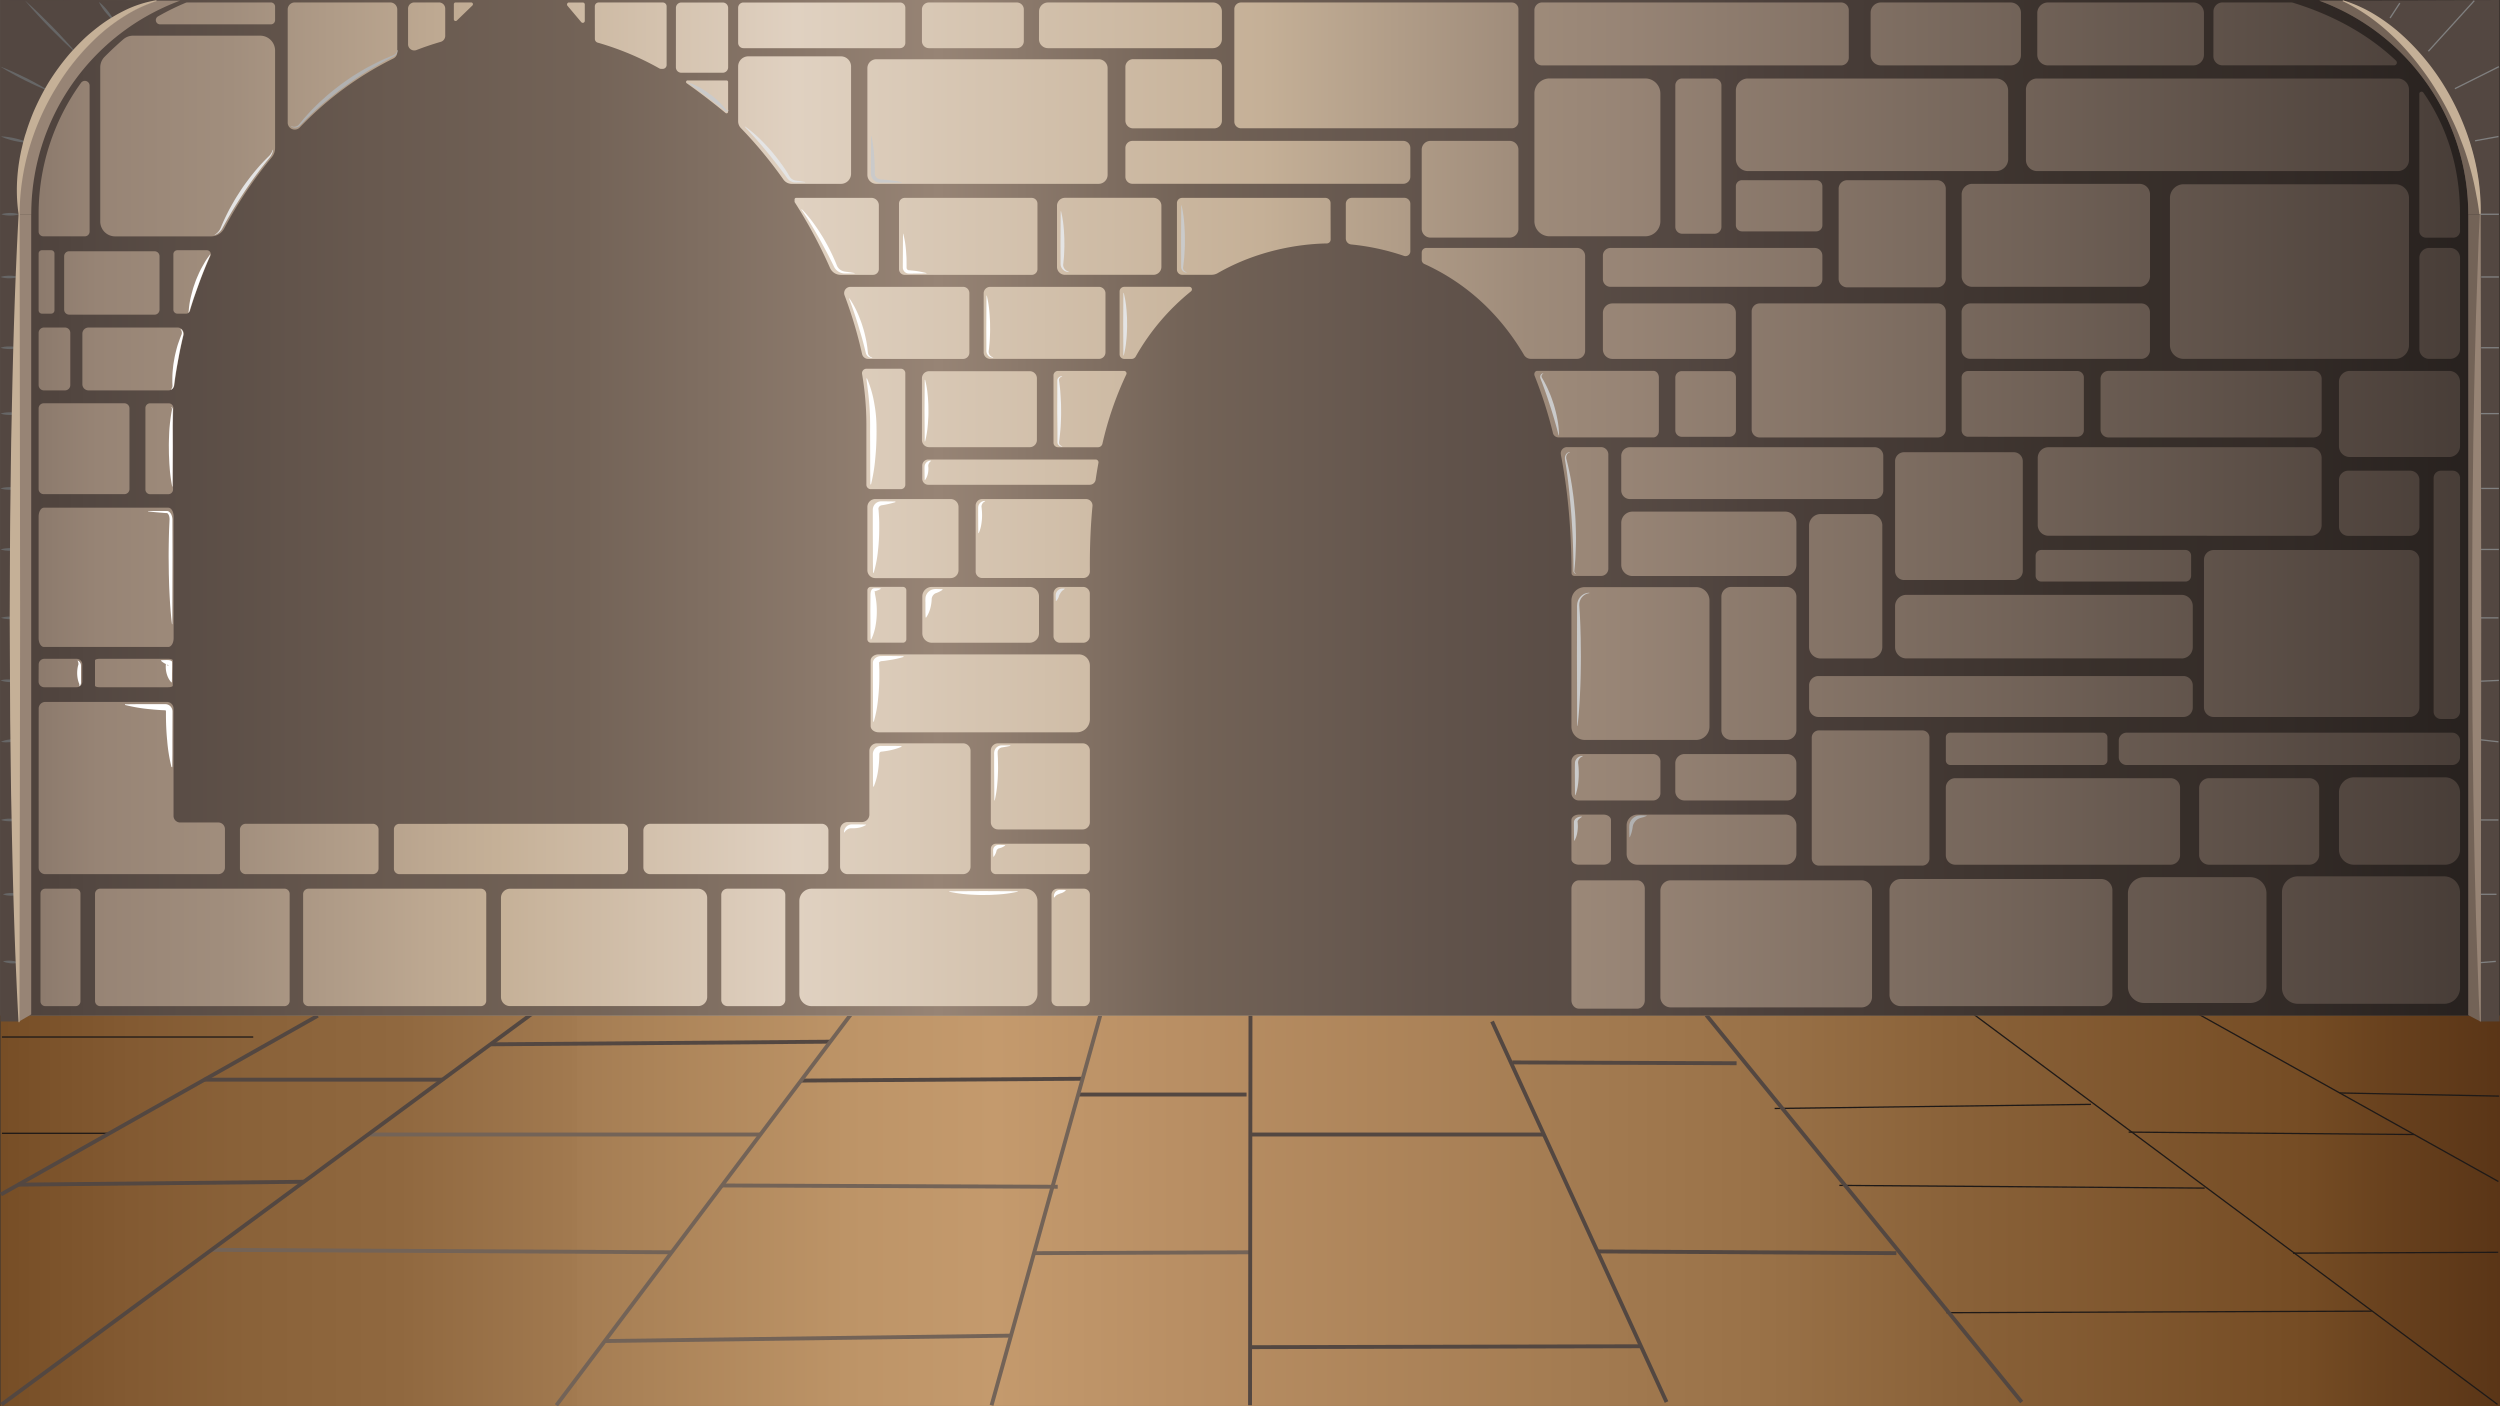 <svg xmlns="http://www.w3.org/2000/svg" xmlns:xlink="http://www.w3.org/1999/xlink" viewBox="0 0 1920.38 1080.39"><rect x="0" y="0" width="1920.38" height="1080.39" fill="#333333" stroke="none"/><defs><style>.cls-1{fill:url(#Безымянный_градиент_86);}.cls-16,.cls-2,.cls-3,.cls-4,.cls-7{fill:none;}.cls-2{stroke:#534741;}.cls-16,.cls-2,.cls-3,.cls-4{stroke-miterlimit:10;}.cls-2,.cls-4{stroke-width:3px;}.cls-3{stroke:#1e1917;}.cls-4{stroke:#736357;}.cls-5{fill:url(#Безымянный_градиент_112);}.cls-6{fill:url(#Безымянный_градиент_43);}.cls-8{fill:#fff;}.cls-9{fill:#e4e4e4;}.cls-10{fill:#cacaca;}.cls-11{fill:#b1b1b1;}.cls-12{fill:#f0f0f0;}.cls-13{fill:#534741;}.cls-14{fill:#736357;}.cls-15{fill:#c5b097;}.cls-16{stroke:gray;}.cls-17{fill:#978475;}.cls-18{fill:#666;}</style><linearGradient id="Безымянный_градиент_86" x1="-220.55" y1="930" x2="2069.41" y2="930" gradientUnits="userSpaceOnUse"><stop offset="0" stop-color="#42210b"/><stop offset="0.03" stop-color="#573315"/><stop offset="0.07" stop-color="#6d4520"/><stop offset="0.09" stop-color="#754c24"/><stop offset="0.14" stop-color="#835a32"/><stop offset="0.18" stop-color="#8a6239"/><stop offset="0.23" stop-color="#90683f"/><stop offset="0.29" stop-color="#a27a50"/><stop offset="0.29" stop-color="#a47c52"/><stop offset="0.31" stop-color="#aa8257"/><stop offset="0.38" stop-color="#bd9467"/><stop offset="0.43" stop-color="#c49a6d"/><stop offset="0.49" stop-color="#b98f64"/><stop offset="0.62" stop-color="#a47c52"/><stop offset="0.69" stop-color="#997147"/><stop offset="0.75" stop-color="#8a6239"/><stop offset="0.87" stop-color="#754c24"/><stop offset="0.9" stop-color="#67401d"/><stop offset="1" stop-color="#42210b"/></linearGradient><linearGradient id="Безымянный_градиент_112" x1="-257.4" y1="390" x2="2296.99" y2="390" gradientUnits="userSpaceOnUse"><stop offset="0.02" stop-color="#534741"/><stop offset="0.13" stop-color="#978475"/><stop offset="0.17" stop-color="#a18e7d"/><stop offset="0.23" stop-color="#bda891"/><stop offset="0.25" stop-color="#c5b097"/><stop offset="0.34" stop-color="#e0d1c1"/><stop offset="0.35" stop-color="#decfbe"/><stop offset="0.48" stop-color="#c5b097"/><stop offset="0.52" stop-color="#b19d88"/><stop offset="0.56" stop-color="#9e8b7a"/><stop offset="0.59" stop-color="#978475"/><stop offset="0.86" stop-color="#423833"/><stop offset="0.91" stop-color="#302825"/></linearGradient><linearGradient id="Безымянный_градиент_43" x1="-422.12" y1="390" x2="2300.47" y2="390" gradientUnits="userSpaceOnUse"><stop offset="0" stop-color="#332b27"/><stop offset="0.17" stop-color="#50443e"/><stop offset="0.18" stop-color="#534741"/><stop offset="0.26" stop-color="#68594f"/><stop offset="0.32" stop-color="#736357"/><stop offset="0.42" stop-color="#978475"/><stop offset="0.49" stop-color="#736357"/><stop offset="0.56" stop-color="#61534b"/><stop offset="0.63" stop-color="#534741"/><stop offset="0.65" stop-color="#4d413c"/><stop offset="0.74" stop-color="#3a312c"/><stop offset="0.8" stop-color="#332b27"/><stop offset="0.96" stop-color="#0f0d0d"/></linearGradient></defs><g id="Слой_2" data-name="Слой 2"><g id="Слой_1-2" data-name="Слой 1"><g id="BG"><g id="Floor"><rect id="Линейный" class="cls-1" x="0.38" y="780" width="1920" height="300"/><line class="cls-2" x1="960.56" y1="1034.83" x2="1260.68" y2="1034.13"/><line class="cls-2" x1="960.56" y1="871.48" x2="1186.79" y2="871.48"/><line class="cls-2" x1="1227.59" y1="961.29" x2="1456.72" y2="962.61"/><line class="cls-3" x1="1412.91" y1="910.56" x2="1693.53" y2="912.65"/><line class="cls-3" x1="1495.21" y1="1008.36" x2="1821.84" y2="1007.16"/><line class="cls-3" x1="1761.36" y1="962.61" x2="1919.03" y2="961.96"/><line class="cls-3" x1="1635.12" y1="869.63" x2="1854.28" y2="871.48"/><line class="cls-3" x1="1797.24" y1="839.56" x2="1919.73" y2="841.98"/><line class="cls-2" x1="1161.63" y1="816.1" x2="1333.96" y2="816.73"/><line class="cls-3" x1="1363.2" y1="851.48" x2="1606.16" y2="848.3"/><line class="cls-4" x1="162.47" y1="960.06" x2="515.93" y2="961.95"/><line class="cls-4" x1="282.7" y1="871.48" x2="584.09" y2="871.48"/><line class="cls-2" x1="376.73" y1="802.2" x2="637.81" y2="800.17"/><line class="cls-4" x1="464.58" y1="1030.12" x2="776.68" y2="1025.97"/><line class="cls-4" x1="554.6" y1="910.62" x2="812.49" y2="911.61"/><line class="cls-2" x1="832.05" y1="828.65" x2="615.3" y2="830.05"/><line class="cls-2" x1="233.44" y1="907.77" x2="14" y2="909.99"/><line class="cls-2" x1="339.87" y1="829.35" x2="156.85" y2="829.35"/><line class="cls-3" x1="83.41" y1="870.55" x2="1.48" y2="870.55"/><line class="cls-3" x1="194.53" y1="796.59" x2="1.48" y2="796.59"/><line class="cls-4" x1="794.46" y1="962.61" x2="960.56" y2="961.95"/><line class="cls-2" x1="828.65" y1="840.77" x2="957.56" y2="840.77"/><line class="cls-4" x1="761.67" y1="1079.48" x2="845.23" y2="779.77"/><line class="cls-2" x1="960.21" y1="1079.48" x2="960.56" y2="779.77"/><line class="cls-2" x1="1280.15" y1="1076.99" x2="1146.14" y2="784.64"/><line class="cls-4" x1="427.39" y1="1079.48" x2="660.37" y2="770.22"/><line class="cls-2" x1="1.16" y1="1078.91" x2="410.85" y2="777.06"/><line class="cls-2" x1="0.74" y1="917.53" x2="244.09" y2="780.22"/><line class="cls-2" x1="1552.96" y1="1076.99" x2="1310.71" y2="779.77"/><line class="cls-3" x1="1918.48" y1="1078.81" x2="1507.35" y2="772.64"/><line class="cls-3" x1="1919.16" y1="907.59" x2="1688.32" y2="778.78"/></g><g id="Wall"><rect id="Линейный-2" data-name="Линейный" class="cls-5" x="0.38" width="1919.65" height="780"/><path class="cls-6" d="M.38,0V780h1920V0ZM1618.82,584.09a3.57,3.57,0,0,1-3.57,3.57h-117a3.56,3.56,0,0,1-3.56-3.57V566.37a3.56,3.56,0,0,1,3.56-3.57h117a3.57,3.57,0,0,1,3.57,3.57Zm48.46,13.67a7.34,7.34,0,0,1,7.34,7.33V656.9a7.34,7.34,0,0,1-7.34,7.34H1502a7.34,7.34,0,0,1-7.33-7.34V605.09a7.33,7.33,0,0,1,7.33-7.33Zm-270.38-47a7.23,7.23,0,0,1-7.23-7.23v-17a7.23,7.23,0,0,1,7.23-7.23h280.26a7.23,7.23,0,0,1,7.22,7.23v17a7.23,7.23,0,0,1-7.22,7.23Zm85.22,15.86v92.74a5.57,5.57,0,0,1-5.56,5.57h-79.3a5.57,5.57,0,0,1-5.57-5.57V566.62a5.57,5.57,0,0,1,5.57-5.57h79.3A5.56,5.56,0,0,1,1482.12,566.62Zm-269.34,48.26a5.68,5.68,0,0,1-5.68-5.68V584.9a5.68,5.68,0,0,1,5.68-5.68h57a5.68,5.68,0,0,1,5.68,5.68v24.3a5.68,5.68,0,0,1-5.68,5.68Zm24.69,15v30.16c0,2.3-2.58,4.17-5.77,4.17h-18.82c-3.19,0-5.78-1.87-5.78-4.17V629.91c0-2.3,2.59-4.17,5.78-4.17h18.82C1234.89,625.74,1237.47,627.61,1237.47,629.91Zm-30.37-71.84V461.26A10.29,10.29,0,0,1,1217.39,451h85.46a10.28,10.28,0,0,1,10.29,10.29v96.81a10.29,10.29,0,0,1-10.29,10.29h-85.46A10.29,10.29,0,0,1,1207.1,558.07Zm42.4,76a8.31,8.31,0,0,1,8.3-8.3h113.8a8.31,8.31,0,0,1,8.3,8.3v21.9a8.31,8.31,0,0,1-8.3,8.3H1257.8a8.31,8.31,0,0,1-8.3-8.3Zm123.27-19.16H1294a7.13,7.13,0,0,1-7.13-7.13v-21.4a7.13,7.13,0,0,1,7.13-7.13h78.74a7.13,7.13,0,0,1,7.13,7.13v21.4A7.13,7.13,0,0,1,1372.77,614.88Zm-.4-46.52h-42.56a7.53,7.53,0,0,1-7.53-7.53V458.37a7.53,7.53,0,0,1,7.53-7.53h42.56a7.53,7.53,0,0,1,7.53,7.53V560.83A7.53,7.53,0,0,1,1372.37,568.36Zm-1.11-125.89H1254a8.63,8.63,0,0,1-8.63-8.64V401.64A8.63,8.63,0,0,1,1254,393h117.28a8.64,8.64,0,0,1,8.64,8.64v32.19A8.64,8.64,0,0,1,1371.26,442.47ZM1252,383.35a6.64,6.64,0,0,1-6.64-6.64V350.17a6.64,6.64,0,0,1,6.64-6.64h188a6.64,6.64,0,0,1,6.64,6.64v26.54a6.64,6.64,0,0,1-6.64,6.64Zm142-192.88a5.87,5.87,0,0,1,5.86,5.86v18.14a5.86,5.86,0,0,1-5.86,5.86H1237.13a5.86,5.86,0,0,1-5.86-5.86V196.33a5.86,5.86,0,0,1,5.86-5.86ZM1286.9,174.24V65.62a5.32,5.32,0,0,1,5.32-5.32H1317a5.32,5.32,0,0,1,5.32,5.32V174.24a5.32,5.32,0,0,1-5.32,5.31h-24.74A5.32,5.32,0,0,1,1286.9,174.24ZM1511.83,335.5a5,5,0,0,1-5-5V290a5,5,0,0,1,5-5h83.89a5,5,0,0,1,5,5v40.52a5,5,0,0,1-5,5Zm56.22,86.95h110.68a4.39,4.39,0,0,1,4.38,4.39v15.5a4.39,4.39,0,0,1-4.38,4.39H1568.05a4.39,4.39,0,0,1-4.38-4.39v-15.5A4.39,4.39,0,0,1,1568.05,422.45ZM1488.5,233.08a6.15,6.15,0,0,1,6.16,6.15v90.65a6.15,6.15,0,0,1-6.16,6.15H1351.7a6.15,6.15,0,0,1-6.16-6.15V239.23a6.15,6.15,0,0,1,6.16-6.15Zm-76.14-19V145a6.57,6.57,0,0,1,6.58-6.58h69.14a6.58,6.58,0,0,1,6.58,6.58v69.15a6.59,6.59,0,0,1-6.58,6.58h-69.14A6.58,6.58,0,0,1,1412.36,214.13Zm43.35,140.23a6.94,6.94,0,0,1,6.93-6.94h84.24a6.94,6.94,0,0,1,6.93,6.94V438.6a6.93,6.93,0,0,1-6.93,6.94h-84.24a6.93,6.93,0,0,1-6.93-6.94Zm57.76-78.68a6.68,6.68,0,0,1-6.68-6.68V239.75a6.68,6.68,0,0,1,6.68-6.67h131.34a6.68,6.68,0,0,1,6.68,6.67V269a6.68,6.68,0,0,1-6.68,6.68ZM1613.54,291a6.1,6.1,0,0,1,6.1-6.1H1777.3a6.1,6.1,0,0,1,6.1,6.1v38.92a6.1,6.1,0,0,1-6.1,6.1H1619.64a6.1,6.1,0,0,1-6.1-6.1Zm38-78.83a8.15,8.15,0,0,1-8.15,8.15h-128.4a8.15,8.15,0,0,1-8.15-8.15V149.36a8.15,8.15,0,0,1,8.15-8.14h128.4a8.15,8.15,0,0,1,8.15,8.14Zm-108.93-90.06a9.31,9.31,0,0,1-9.3,9.3H1342.7a9.3,9.3,0,0,1-9.3-9.3V69.6a9.3,9.3,0,0,1,9.3-9.3h190.56a9.31,9.31,0,0,1,9.3,9.3ZM1338.14,138.4h57a4.74,4.74,0,0,1,4.74,4.74V173a4.74,4.74,0,0,1-4.74,4.73h-57a4.74,4.74,0,0,1-4.74-4.73V143.14A4.74,4.74,0,0,1,1338.14,138.4Zm-99.56,94.68h87.5a7.31,7.31,0,0,1,7.32,7.31v28a7.31,7.31,0,0,1-7.32,7.31h-87.5a7.31,7.31,0,0,1-7.31-7.31v-28A7.31,7.31,0,0,1,1238.58,233.08Zm48.32,57a5,5,0,0,1,5-5h36.56a5,5,0,0,1,5,5v40.44a5,5,0,0,1-5,5h-36.56a5,5,0,0,1-5-5Zm159,113.69v93.13a8.91,8.91,0,0,1-8.91,8.91h-38.44a8.91,8.91,0,0,1-8.91-8.91V403.78a8.91,8.91,0,0,1,8.91-8.91H1437A8.91,8.91,0,0,1,1445.93,403.78Zm229.78,102H1464.38a8.68,8.68,0,0,1-8.67-8.68V465.61a8.67,8.67,0,0,1,8.67-8.68h211.33a8.67,8.67,0,0,1,8.67,8.68v31.53A8.68,8.68,0,0,1,1675.71,505.82Zm-102.15-94.25a8.24,8.24,0,0,1-8.24-8.24V351.77a8.24,8.24,0,0,1,8.24-8.24h201.6a8.24,8.24,0,0,1,8.24,8.24v51.56a8.24,8.24,0,0,1-8.24,8.24ZM1693,430a7.5,7.5,0,0,1,7.5-7.5h150.46a7.5,7.5,0,0,1,7.5,7.5V543.26a7.5,7.5,0,0,1-7.5,7.5H1700.47a7.5,7.5,0,0,1-7.5-7.5Zm158.36-18.38h-47.55a7.1,7.1,0,0,1-7.1-7.1V368.65a7.1,7.1,0,0,1,7.1-7.09h47.55a7.1,7.1,0,0,1,7.1,7.09v35.82A7.1,7.1,0,0,1,1851.33,411.57ZM1677.44,275.68a10.59,10.59,0,0,1-10.59-10.58v-113a10.59,10.59,0,0,1,10.59-10.58h162.45a10.59,10.59,0,0,1,10.59,10.58v113a10.59,10.59,0,0,1-10.59,10.58ZM1700.27,8.87a7,7,0,0,1,7-7h52.3a6.86,6.86,0,0,1,2.06.31c32.41,10,58.72,25.31,78.87,44.42a2.08,2.08,0,0,1-1.44,3.59H1707.22a7,7,0,0,1-7-7Zm-135.33,1.2a8.15,8.15,0,0,1,8.15-8.16h111.73a8.15,8.15,0,0,1,8.15,8.16v32a8.15,8.15,0,0,1-8.15,8.16H1573.09a8.15,8.15,0,0,1-8.15-8.16Zm-8.72,58.86a8.63,8.63,0,0,1,8.63-8.63h277a8.63,8.63,0,0,1,8.63,8.63v53.86a8.64,8.64,0,0,1-8.63,8.63h-277a8.63,8.63,0,0,1-8.63-8.63ZM1436.91,9.81a7.9,7.9,0,0,1,7.9-7.9h99.69a7.9,7.9,0,0,1,7.9,7.9V42.33a7.9,7.9,0,0,1-7.9,7.9h-99.69a7.9,7.9,0,0,1-7.9-7.9ZM1178.65,7.88a6,6,0,0,1,6-6h229.51a6,6,0,0,1,6,6V44.26a6,6,0,0,1-6,6H1184.62a6,6,0,0,1-6-6Zm0,64a11.62,11.62,0,0,1,11.62-11.62h73.53a11.62,11.62,0,0,1,11.62,11.62v98a11.62,11.62,0,0,1-11.62,11.62h-73.53a11.62,11.62,0,0,1-11.62-11.62ZM948.15,7.07a5.16,5.16,0,0,1,5.16-5.16h207.91a5.16,5.16,0,0,1,5.16,5.16V93.38a5.16,5.16,0,0,1-5.16,5.17H953.31a5.16,5.16,0,0,1-5.16-5.17Zm-150,1.74A6.9,6.9,0,0,1,805,1.91h126.7a6.9,6.9,0,0,1,6.9,6.9V30.09a6.9,6.9,0,0,1-6.9,6.91H805a6.91,6.91,0,0,1-6.91-6.91ZM938.62,51.45V92.6a5.94,5.94,0,0,1-5.94,6H870.42a6,6,0,0,1-5.95-6V51.45a6,6,0,0,1,5.95-6h62.26A5.94,5.94,0,0,1,938.62,51.45Zm-110,451.21a8.58,8.58,0,0,1,8.58,8.58v41.28a10,10,0,0,1-10,10H675c-3.43,0-6.21-2.15-6.21-4.81V507.47c0-2.66,2.78-4.81,6.21-4.81Zm-19.36-14.08V456a5.14,5.14,0,0,1,5.14-5.14H832a5.15,5.15,0,0,1,5.15,5.14v32.6a5.15,5.15,0,0,1-5.15,5.14H814.38A5.14,5.14,0,0,1,809.24,488.58ZM631.16,632.79a5.19,5.19,0,0,1,5.2,5.19v28.31a5.19,5.19,0,0,1-5.2,5.19H499.4a5.19,5.19,0,0,1-5.19-5.19V638a5.19,5.19,0,0,1,5.19-5.19Zm-102.94-571H558.1A1.21,1.21,0,0,1,559.3,63V85.83a1.2,1.2,0,0,1-2,.93c-8-6.7-20.91-16.61-29.79-22.8A1.2,1.2,0,0,1,528.22,61.77Zm82.32,93.7a1.26,1.26,0,0,1-.19-.65v-1.65a1.21,1.21,0,0,1,1.21-1.21h57.78a5.76,5.76,0,0,1,5.76,5.76v48.91a4.48,4.48,0,0,1-4.48,4.47H645.71a8.88,8.88,0,0,1-8.12-5.31A371.62,371.62,0,0,0,610.54,155.47Zm129.27,64.86a4.81,4.81,0,0,1,4.81,4.81v45.73a4.81,4.81,0,0,1-4.81,4.81H666.89a4.8,4.8,0,0,1-4.69-3.77,332.83,332.83,0,0,0-13.46-45.09,4.81,4.81,0,0,1,4.5-6.49Zm-49.24-13.65v-50.3A4.42,4.42,0,0,1,695,152H792.5a4.42,4.42,0,0,1,4.42,4.42v50.3a4.42,4.42,0,0,1-4.42,4.42H695A4.42,4.42,0,0,1,690.57,206.68ZM665.51,372.36V325.41a235.79,235.79,0,0,0-3.3-38.17,3.42,3.42,0,0,1,3.37-4H692a3.42,3.42,0,0,1,3.42,3.42v85.68a3.42,3.42,0,0,1-3.42,3.41H668.93A3.42,3.42,0,0,1,665.51,372.36Zm.77,81a2.63,2.63,0,0,1,2.71-2.55h24.5a2.63,2.63,0,0,1,2.71,2.55v37.78a2.63,2.63,0,0,1-2.71,2.55H669a2.63,2.63,0,0,1-2.71-2.55Zm-20.95,184a5.8,5.8,0,0,1,5.7-5.89h11.1a5.8,5.8,0,0,0,5.69-5.89v-48.7a5.8,5.8,0,0,1,5.7-5.89h66.31a5.8,5.8,0,0,1,5.7,5.89v88.71a5.79,5.79,0,0,1-5.7,5.89H651a5.79,5.79,0,0,1-5.7-5.89ZM798.11,486.41a7.31,7.31,0,0,1-7.31,7.31h-75a7.31,7.31,0,0,1-7.32-7.31V458.16a7.32,7.32,0,0,1,7.32-7.32h75a7.31,7.31,0,0,1,7.31,7.32ZM736.28,438a6.06,6.06,0,0,1-6.06,6.07H672.34a6.06,6.06,0,0,1-6.06-6.07V389.42a6.06,6.06,0,0,1,6.06-6.07h57.88a6.06,6.06,0,0,1,6.06,6.07ZM708.19,290.63a5.5,5.5,0,0,1,5.5-5.5H791a5.5,5.5,0,0,1,5.5,5.5V338a5.5,5.5,0,0,1-5.5,5.5H713.69a5.5,5.5,0,0,1-5.5-5.5Zm52.42-14.95a5,5,0,0,1-5-5V225.35a5,5,0,0,1,5-5h83.56a5,5,0,0,1,5,5v45.32a5,5,0,0,1-5,5Zm57.46-64.58a6.13,6.13,0,0,1-6.14-6.13V158.1a6.14,6.14,0,0,1,6.14-6.14H886a6.14,6.14,0,0,1,6.13,6.14V205A6.13,6.13,0,0,1,886,211.1Zm32.74-76.8a6.92,6.92,0,0,1-6.92,6.92H673.2a6.92,6.92,0,0,1-6.92-6.92V52.42a6.92,6.92,0,0,1,6.92-6.92H843.89a6.92,6.92,0,0,1,6.92,6.92ZM708.19,7.28a5.36,5.36,0,0,1,5.37-5.37h67.53a5.36,5.36,0,0,1,5.36,5.37V31.63A5.37,5.37,0,0,1,781.09,37H713.56a5.37,5.37,0,0,1-5.37-5.37ZM567,6a4.08,4.08,0,0,1,4.08-4.08H691.35A4.08,4.08,0,0,1,695.43,6V32.92A4.08,4.08,0,0,1,691.35,37H571.06A4.08,4.08,0,0,1,567,32.92Zm0,45.08a7.8,7.8,0,0,1,7.8-7.8h71.15a7.8,7.8,0,0,1,7.8,7.8v82.35a7.8,7.8,0,0,1-7.8,7.8H608.17a7.8,7.8,0,0,1-6.36-3.29,332.79,332.79,0,0,0-32.65-39.49A7.72,7.72,0,0,1,567,93Zm-47.79-45a4.15,4.15,0,0,1,4.15-4.15h31.81a4.15,4.15,0,0,1,4.15,4.15V51.72a4.15,4.15,0,0,1-4.15,4.15H523.34a4.15,4.15,0,0,1-4.15-4.15Zm-62.3-1.23a3,3,0,0,1,3-2.95h49.21a3,3,0,0,1,2.95,3v45a3,3,0,0,1-2.95,3h-1.23a3,3,0,0,1-1.44-.37,219.06,219.06,0,0,0-47.33-19.78,3,3,0,0,1-2.17-2.85Zm-19.8-2.92h10.56a1.54,1.54,0,0,1,1.54,1.54V16a1.54,1.54,0,0,1-2.72,1L435.91,4.44A1.54,1.54,0,0,1,437.09,1.91ZM446.18,29ZM348.62,3.24A1.36,1.36,0,0,1,350,1.88h11.93a1.35,1.35,0,0,1,.95,2.33L350.92,15.79a1.36,1.36,0,0,1-2.3-1ZM313.45,6.65a4.77,4.77,0,0,1,4.77-4.77h19A4.76,4.76,0,0,1,342,6.65V27.56a4.77,4.77,0,0,1-3.45,4.58q-9.47,2.74-18.59,6.28A4.77,4.77,0,0,1,313.45,34ZM478.24,632.79a4.17,4.17,0,0,1,4.17,4.16v30.37a4.17,4.17,0,0,1-4.17,4.16H306.76a4.17,4.17,0,0,1-4.17-4.16V637a4.17,4.17,0,0,1,4.17-4.16ZM221,7.28a5.39,5.39,0,0,1,5.39-5.4h73.36a5.4,5.4,0,0,1,5.4,5.4V40.11a5.39,5.39,0,0,1-3,4.81,258.06,258.06,0,0,0-71.89,53A5.39,5.39,0,0,1,221,94.21Zm69.79,630V667a4.48,4.48,0,0,1-4.48,4.48H188.79a4.48,4.48,0,0,1-4.48-4.48V637.27a4.48,4.48,0,0,1,4.48-4.48h97.52A4.48,4.48,0,0,1,290.79,637.27ZM121.33,12.64A186.42,186.42,0,0,1,142.65,2.13a3.22,3.22,0,0,1,1.26-.25h64.14a3.25,3.25,0,0,1,3.26,3.25V15.46a3.25,3.25,0,0,1-3.26,3.25H123A3.25,3.25,0,0,1,121.33,12.64ZM77,51.69a11.45,11.45,0,0,1,3.31-8c4.4-4.45,9.77-9.5,14.48-13.53a11.47,11.47,0,0,1,7.46-2.76h97.6a11.46,11.46,0,0,1,11.46,11.46v74.81a11.49,11.49,0,0,1-2.64,7.31,323.26,323.26,0,0,0-36.43,54.53,11.47,11.47,0,0,1-10.11,6.07H88.45A11.46,11.46,0,0,1,77,170.07Zm52.24,248.19H68a4.73,4.73,0,0,1-4.73-4.73V256.34A4.74,4.74,0,0,1,68,251.6h68.42a4.74,4.74,0,0,1,4.6,5.87,326.71,326.71,0,0,0-7,38.22A4.74,4.74,0,0,1,129.24,299.88Zm3.94,13.69q-.26,5.94-.26,11.84V376a3.61,3.61,0,0,1-3.61,3.61h-14a3.61,3.61,0,0,1-3.61-3.61V313.42a3.62,3.62,0,0,1,3.61-3.62h14.24A3.61,3.61,0,0,1,133.18,313.57ZM53.11,241.69a3.83,3.83,0,0,1-3.82-3.83V196.8A3.82,3.82,0,0,1,53.11,193h65.61a3.82,3.82,0,0,1,3.82,3.83v41.06a3.83,3.83,0,0,1-3.82,3.83Zm83.13-.76a3.06,3.06,0,0,1-3.06-3.06v-42.6a3.06,3.06,0,0,1,3.06-3.06h22.62a3.06,3.06,0,0,1,2.79,4.31A335.08,335.08,0,0,0,146,238.72a3.07,3.07,0,0,1-2.94,2.21ZM29.67,164.44A171.58,171.58,0,0,1,62.23,63.64a3.64,3.64,0,0,1,6.6,2.12V177.89a3.64,3.64,0,0,1-3.64,3.64H33.31a3.64,3.64,0,0,1-3.64-3.64Zm0,30.31a2.54,2.54,0,0,1,2.54-2.54H39.3a2.54,2.54,0,0,1,2.54,2.54v43.63a2.55,2.55,0,0,1-2.54,2.55H32.21a2.54,2.54,0,0,1-2.54-2.55Zm0,60.94a4.09,4.09,0,0,1,4.08-4.09H49.93A4.09,4.09,0,0,1,54,255.69V295.8a4.08,4.08,0,0,1-4.08,4.08H33.75a4.08,4.08,0,0,1-4.08-4.08Zm0,58a3.9,3.9,0,0,1,3.89-3.9h62a3.9,3.9,0,0,1,3.89,3.9v62a3.89,3.89,0,0,1-3.89,3.89h-62a3.89,3.89,0,0,1-3.89-3.89Zm0,83.07c0-3.74,1.84-6.77,4.1-6.77h95.49c2.27,0,4.11,3,4.11,6.77v93.44c0,3.74-1.84,6.76-4.11,6.76H33.77c-2.26,0-4.1-3-4.1-6.76ZM132.72,507.26v19.45c0,.66-1.54,1.19-3.45,1.19H76.44c-1.91,0-3.46-.53-3.46-1.19V507.26c0-.65,1.55-1.19,3.46-1.19h52.83C131.18,506.07,132.72,506.61,132.72,507.26Zm-103,3.17A4.36,4.36,0,0,1,34,506.07H58.86a4.36,4.36,0,0,1,4.36,4.36v13.11a4.36,4.36,0,0,1-4.36,4.36H34a4.36,4.36,0,0,1-4.36-4.36Zm0,33.91a5.09,5.09,0,0,1,5-5.15h93.58a5.09,5.09,0,0,1,5,5.15v82.3a5.09,5.09,0,0,0,5,5.16h29.48a5.09,5.09,0,0,1,5,5.15v29.38a5.09,5.09,0,0,1-5,5.15H34.69a5.08,5.08,0,0,1-5-5.15ZM61.8,769.15a3.71,3.71,0,0,1-3.71,3.71H34.8a3.71,3.71,0,0,1-3.71-3.71V686.36a3.71,3.71,0,0,1,3.71-3.71H58.09a3.71,3.71,0,0,1,3.71,3.71Zm160.69-.28a4,4,0,0,1-4,4H77a4,4,0,0,1-4-4V686.63a4,4,0,0,1,4-4H218.5a4,4,0,0,1,4,4Zm151-.16a4.14,4.14,0,0,1-4.14,4.15H237a4.15,4.15,0,0,1-4.15-4.15V686.79a4.14,4.14,0,0,1,4.15-4.14H369.38a4.14,4.14,0,0,1,4.14,4.14Zm169.74-2.88a7,7,0,0,1-7,7H391.82a7,7,0,0,1-7-7V689.68a7,7,0,0,1,7-7h144.4a7,7,0,0,1,7,7Zm60,2.24a4.78,4.78,0,0,1-4.78,4.79H558.83a4.79,4.79,0,0,1-4.79-4.79V687.43a4.79,4.79,0,0,1,4.79-4.78h39.62a4.78,4.78,0,0,1,4.78,4.78Zm193.69-4.63a9.42,9.42,0,0,1-9.42,9.42H623.44a9.42,9.42,0,0,1-9.42-9.42V692.06a9.41,9.41,0,0,1,9.42-9.41H787.5a9.41,9.41,0,0,1,9.42,9.41Zm40.26,4.86a4.56,4.56,0,0,1-4.56,4.56H812.29a4.56,4.56,0,0,1-4.56-4.56V687.2a4.56,4.56,0,0,1,4.56-4.55h20.33a4.56,4.56,0,0,1,4.56,4.55Zm0-100.7a3.89,3.89,0,0,1-3.89,3.88H765a3.89,3.89,0,0,1-3.89-3.88V652a3.89,3.89,0,0,1,3.89-3.89h68.29a3.89,3.89,0,0,1,3.89,3.89Zm0-36a5.54,5.54,0,0,1-5.54,5.53h-65a5.54,5.54,0,0,1-5.53-5.53V576.53a5.54,5.54,0,0,1,5.53-5.54h65a5.54,5.54,0,0,1,5.54,5.54Zm2-242.76c-1.39,14.75-2.1,30.53-2,47.45V439a5,5,0,0,1-5,5H754.46a5,5,0,0,1-5-5V388.36a5,5,0,0,1,5-5h79.76A5,5,0,0,1,839.2,388.82Zm4.58-33.26q-1.15,6.27-2.12,12.85a4.63,4.63,0,0,1-4.58,3.95h-124a4.62,4.62,0,0,1-4.63-4.62V357.6a4.63,4.63,0,0,1,4.63-4.63H841.62A2.19,2.19,0,0,1,843.78,355.56Zm21.38-67.9a257.32,257.32,0,0,0-18.31,53.18,3.49,3.49,0,0,1-3.4,2.69H812.73a3.49,3.49,0,0,1-3.49-3.49V288.4a3.49,3.49,0,0,1,3.49-3.49h50.7A1.92,1.92,0,0,1,865.16,287.66Zm49.69-63.87a174.76,174.76,0,0,0-42.44,50.08,3.57,3.57,0,0,1-3.1,1.81h-5.69a3.57,3.57,0,0,1-3.57-3.57V223.9a3.57,3.57,0,0,1,3.57-3.57h50A1.94,1.94,0,0,1,914.85,223.79ZM1022.14,184a3,3,0,0,1-2.93,3c-21.88.38-53.75,5.49-83.85,22.82a9.56,9.56,0,0,1-4.75,1.26H908.07a4,4,0,0,1-4-4V156a4,4,0,0,1,4-4h110a4,4,0,0,1,4,4Zm61.21,9.06a3.7,3.7,0,0,1-4.91,3.49,180.14,180.14,0,0,0-40.5-8.77,4.61,4.61,0,0,1-4.15-4.6V156.58a4.62,4.62,0,0,1,4.62-4.62h40.32a4.62,4.62,0,0,1,4.62,4.62Zm0-57.31a5.44,5.44,0,0,1-5.44,5.43h-208a5.44,5.44,0,0,1-5.44-5.43v-22.1a5.44,5.44,0,0,1,5.44-5.43h208a5.44,5.44,0,0,1,5.44,5.43Zm8.74-20.77a6.77,6.77,0,0,1,6.77-6.76h60.75a6.77,6.77,0,0,1,6.77,6.76v60.77a6.77,6.77,0,0,1-6.77,6.77h-60.75a6.77,6.77,0,0,1-6.77-6.77Zm78.54,157.6c-21.3-36.06-49.29-57.44-76.53-69.82a3.44,3.44,0,0,1-2-3.14V194a3.55,3.55,0,0,1,3.55-3.55h115.75a6.21,6.21,0,0,1,6.21,6.21v72.79a6.21,6.21,0,0,1-6.21,6.21H1176A6.22,6.22,0,0,1,1170.63,272.62Zm22.19,59.74a333.86,333.86,0,0,0-14-43.68c-.7-1.75.35-3.77,2-3.77H1270c2.36,0,4.27,2.3,4.27,5.14v40.84c0,2.84-1.91,5.14-4.27,5.14H1196.9A4.45,4.45,0,0,1,1192.82,332.36Zm6.22,17a4.79,4.79,0,0,1,4.45-5.87H1230a5.66,5.66,0,0,1,5.45,5.84v87.32a5.59,5.59,0,0,1-5.39,5.78h-20.89a2.12,2.12,0,0,1-2-2.18C1207.06,405.75,1204.15,375.64,1199,349.4Zm64.41,419c0,3.58-2.62,6.49-5.85,6.49h-44.66c-3.22,0-5.84-2.91-5.84-6.49V682.7c0-3.59,2.62-6.49,5.84-6.49h44.66c3.23,0,5.85,2.9,5.85,6.49ZM1438,765.83a8,8,0,0,1-8,8H1283.43a8,8,0,0,1-8-8V684.22a8,8,0,0,1,8-8H1430a8,8,0,0,1,8,8Zm184.64-1.62a8.65,8.65,0,0,1-8.65,8.65H1460.08a8.65,8.65,0,0,1-8.65-8.65V683.87a8.65,8.65,0,0,1,8.65-8.65H1614a8.65,8.65,0,0,1,8.65,8.65Zm118.34-6.3a12.54,12.54,0,0,1-12.54,12.54H1647.1a12.55,12.55,0,0,1-12.54-12.54V686.33a12.55,12.55,0,0,1,12.54-12.54h81.32A12.54,12.54,0,0,1,1741,686.33Zm-51.7-101.36v-51.1a7.69,7.69,0,0,1,7.69-7.69h76.84a7.69,7.69,0,0,1,7.69,7.69v51.1a7.69,7.69,0,0,1-7.69,7.69H1697A7.7,7.7,0,0,1,1689.26,656.55Zm200.4,102.27a12.26,12.26,0,0,1-12.25,12.26H1765.15a12.26,12.26,0,0,1-12.25-12.26V685.41a12.26,12.26,0,0,1,12.25-12.25h112.26a12.26,12.26,0,0,1,12.25,12.25Zm0-106.15a11.57,11.57,0,0,1-11.57,11.57h-69.84a11.57,11.57,0,0,1-11.57-11.57v-44a11.57,11.57,0,0,1,11.57-11.57h69.84a11.57,11.57,0,0,1,11.57,11.57Zm0-71.09a6.08,6.08,0,0,1-6.07,6.08h-250a6.08,6.08,0,0,1-6.07-6.08V568.87a6.07,6.07,0,0,1,6.07-6.07h250a6.07,6.07,0,0,1,6.07,6.07Zm0-34.92a5.65,5.65,0,0,1-5.64,5.64h-9a5.65,5.65,0,0,1-5.64-5.64V367.2a5.64,5.64,0,0,1,5.64-5.64h9a5.64,5.64,0,0,1,5.64,5.64Zm0-203.92a8.33,8.33,0,0,1-8.32,8.32H1805a8.33,8.33,0,0,1-8.32-8.32V293.23a8.32,8.32,0,0,1,8.32-8.32h76.34a8.32,8.32,0,0,1,8.32,8.32Zm0-74.67a7.62,7.62,0,0,1-7.62,7.61h-16a7.61,7.61,0,0,1-7.61-7.61v-70a7.62,7.62,0,0,1,7.61-7.62h16a7.62,7.62,0,0,1,7.62,7.62Zm0-90.65a5.14,5.14,0,0,1-5.14,5.14h-21a5.14,5.14,0,0,1-5.14-5.14V72.13a1.71,1.71,0,0,1,3.11-1c18.7,26.9,28.12,58.71,28.12,92.79Z"/><g id="Lightside"><path class="cls-7" d="M321.35,39.76q9.12-3.52,18.59-6.27a4.77,4.77,0,0,0,3.45-4.58V8a4.77,4.77,0,0,0-4.77-4.77h-19A4.77,4.77,0,0,0,314.87,8V35.31A4.77,4.77,0,0,0,321.35,39.76Z"/><path class="cls-8" d="M144.6,239.9a2.5,2.5,0,0,0,.38-1.31l.12-1.5c.08-1,.23-2,.35-3,.31-2,.66-4,1.13-5.93s1-3.88,1.53-5.82,1.25-3.8,1.9-5.7,1.47-3.72,2.27-5.56,1.65-3.65,2.63-5.41,2-3.52,3-5.23c.56-.85,1.09-1.7,1.69-2.53l.9-1.23a3.82,3.82,0,0,0,.77-1.21l.29,0a3.64,3.64,0,0,1-.43,1.47l-.59,1.37L159.37,201q-1.17,2.75-2.28,5.51-2.24,5.52-4.26,11.11t-4,11.22q-.94,2.82-1.85,5.66l-.89,2.84-.44,1.43a3.12,3.12,0,0,1-.83,1.31Z"/><path class="cls-7" d="M163.33,196.66a3.05,3.05,0,0,0-3.05-3.26H137.66a3.06,3.06,0,0,0-3.06,3.06V239a3.06,3.06,0,0,0,3.06,3.06h6.83a3,3,0,0,0,2.12-.86"/><path class="cls-9" d="M572.33,97.16A95.09,95.09,0,0,1,585,108c2,1.93,3.84,4,5.71,6s3.59,4.23,5.33,6.38,3.36,4.4,5,6.66,3.15,4.56,4.57,6.95l1,1.71a7.6,7.6,0,0,0,1,1.22,6.42,6.42,0,0,0,2.83,1.61,6,6,0,0,0,.86.18l1,.13c.68.09,1.37.17,2.06.28,1.37.2,2.74.44,4.12.71v.3h-6.18a16.29,16.29,0,0,1-2.09,0,8.05,8.05,0,0,1-5.36-3.07l-1.21-1.67q-4.81-6.69-10-13.13a324.83,324.83,0,0,0-21.57-24.89Z"/><path class="cls-10" d="M528.77,63.45a42.64,42.64,0,0,1,9.05,4c1.44.76,2.77,1.68,4.15,2.54s2.65,1.86,4,2.81,2.54,2,3.77,3.07,2.43,2.14,3.56,3.33,2.25,2.36,3.32,3.61l.77,1,.39.48c.12.16.29.37.26.4a.42.42,0,0,0,.47.27.75.75,0,0,0,.69-.53h.3a1.33,1.33,0,0,1-2,1.16c-.7-.5-1.27-1-1.92-1.5l-3.78-3q-3.79-3-7.66-5.87t-7.71-5.82c-2.6-1.9-5.19-3.8-7.81-5.68Z"/><path class="cls-7" d="M560.72,87.13V64.29a1.2,1.2,0,0,0-1.21-1.2H529.63a1.2,1.2,0,0,0-.69,2.19"/><path class="cls-7" d="M460.48,33.93a219.5,219.5,0,0,1,47.33,19.76,2.9,2.9,0,0,0,1.44.38h1.23a3,3,0,0,0,2.95-3V6.2a3,3,0,0,0-2.95-2.95H461.27a3,3,0,0,0-3,3V31.09A3,3,0,0,0,460.48,33.93Z"/><path class="cls-8" d="M615.88,160.68a101.62,101.62,0,0,1,10.89,13.39c1.69,2.32,3.16,4.78,4.71,7.2s2.9,4.95,4.29,7.47,2.63,5.09,3.85,7.69l1.76,3.93c.28.66.58,1.31.85,2l.76,1.89a7.6,7.6,0,0,0,5.15,4.19,8.62,8.62,0,0,0,.91.2l1,.14c.71.09,1.43.16,2.14.28,1.42.19,2.84.43,4.27.7v.3l-4.27,0c-1.43,0-2.84.08-4.29-.07a9.32,9.32,0,0,1-7-4.63c-2.51-5.14-5.06-10.21-7.79-15.21q-8-15.08-17.49-29.3Z"/><path class="cls-8" d="M131.44,299.07a4.65,4.65,0,0,0,1.05-2.53c0-.75-.09-1.88-.12-2.88,0-2.05,0-4.09.1-6.12s.34-4.05.54-6.08.6-4,.93-6,.82-4,1.31-5.95,1-3.93,1.69-5.86,1.34-3.85,2.11-5.74a12.28,12.28,0,0,0,.49-1.2,4.3,4.3,0,0,0-.8-3.78l.18-.24a4.92,4.92,0,0,1,1.74,2.53,5.43,5.43,0,0,1-.08,3.07q-.69,2.93-1.34,5.88c-.86,3.93-1.63,7.88-2.35,11.84s-1.46,7.91-2.08,11.89c-.31,2-.59,4-.86,6l-.2,1.49a6.9,6.9,0,0,1-.29,1.52,5,5,0,0,1-1.85,2.45Z"/><path class="cls-7" d="M140.68,253.72a4.74,4.74,0,0,0-2.9-1H69.37a4.74,4.74,0,0,0-4.74,4.73v38.77A4.73,4.73,0,0,0,69.37,301h61.28a4.72,4.72,0,0,0,2.72-.85"/><path class="cls-8" d="M132.27,373.72a116.09,116.09,0,0,1-2-15.3c-.24-2.55-.28-5.1-.42-7.65s-.1-5.1-.14-7.65.06-5.1.14-7.65.19-5.1.43-7.65.54-5.13.89-7.68c.21-1.28.38-2.55.62-3.82l.18-.95a4.25,4.25,0,0,0,.12-.84,3.12,3.12,0,0,0-.39-1.7l.23-.2a3.76,3.76,0,0,1,.84,1.78,11.61,11.61,0,0,1,0,1.95l-.06,3.82c0,2.55-.11,5.09-.11,7.64l.07,15.3-.15,30.6Z"/><path class="cls-7" d="M133.74,312.16a3.59,3.59,0,0,0-2.75-1.28H116.75a3.61,3.61,0,0,0-3.61,3.61V377a3.61,3.61,0,0,0,3.61,3.61h14a3.61,3.61,0,0,0,3.61-3.61v-3.82"/><path class="cls-8" d="M652.47,229.17a65.23,65.23,0,0,1,6.2,11.19c.91,1.92,1.61,3.91,2.4,5.88s1.36,4,2,6,1.13,4.08,1.61,6.14.93,4.14,1.22,6.25c.16,1.05.34,2.09.45,3.15l.32,3.14a4.18,4.18,0,0,0,3.31,3.72v.3a5,5,0,0,1-4.85-3.63c-.49-2-1-4.08-1.52-6.1q-1.57-6.09-3.42-12.11c-2.35-8-5-16-8-23.84Z"/><path class="cls-8" d="M666,290.71a84.53,84.53,0,0,1,5.72,20A96.62,96.62,0,0,1,673,321c.13,1.73.2,3.47.26,5.2l.06,5.13c0,6.79-.27,13.59-.94,20.38a127.72,127.72,0,0,1-3.31,20.39h-.5l-.12-10.19,0-10.2-.09-20.38c.08-6.8,0-13.57-.57-20.34q-.37-5.07-1-10.13t-1.28-10.1Z"/><path class="cls-8" d="M676.38,452.47c-.47.26-.93.45-1.4.67l-1.41.56c-.46.19-.93.31-1.4.47-.64.17-.51.27-.46.36s.22.06.25.17a2.36,2.36,0,0,1,.06.58c0,.28.05.58.11.94l.09.53c0,.17.09.45.13.67a58.66,58.66,0,0,1,1.17,11.23,62.45,62.45,0,0,1-.83,11.23,40.28,40.28,0,0,1-3.41,11.23h-.5l-.12-5.62,0-5.61-.07-11.23.09-11.23a12.88,12.88,0,0,1,.24-2.88,4.86,4.86,0,0,1,.57-1.41,2.56,2.56,0,0,1,1.21-1.06,3.3,3.3,0,0,1,1.52-.19l1.4,0,2.81.06Z"/><path class="cls-8" d="M687.81,385.73a74.8,74.8,0,0,1-8.61,2.08l-2.15.36a2.89,2.89,0,0,0-1.1.52,2.94,2.94,0,0,0-1.16,1.61,2.3,2.3,0,0,0,0,.86c0,.16,0,.22.06.45l.08,1.07c.14,1.44.2,2.87.29,4.31s.11,2.86.16,4.3l0,4.3a148.31,148.31,0,0,1-.94,17.22,93.25,93.25,0,0,1-3.3,17.21h-.5l-.13-8.61,0-8.6-.08-17.22,0-8.6,0-4.31v-1.07a8.62,8.62,0,0,1,.1-1.14,6.67,6.67,0,0,1,.78-2.16,6.45,6.45,0,0,1,3.47-2.86,6.87,6.87,0,0,1,2.24-.36h2.15l8.61.13Z"/><path class="cls-8" d="M665.23,633.71a16.06,16.06,0,0,1-5.05,2,23.37,23.37,0,0,1-5,.54l-1.13,0a3,3,0,0,0-.67,0,4.71,4.71,0,0,0-1.47.34,7.08,7.08,0,0,0-3.27,2.87h-.3a6,6,0,0,1,2-4.66,5.77,5.77,0,0,1,2.29-1.28,8.73,8.73,0,0,1,2.57-.25c3.37,0,6.74,0,10.1.15Z"/><path class="cls-8" d="M692.45,573.67A51.8,51.8,0,0,1,680,577c-1,.16-2.07.3-3.11.4a.78.78,0,0,0-.39.1c-.07,0-.13.06-.19.1a2.34,2.34,0,0,0-.3.25,1.71,1.71,0,0,0-.41.67,1.64,1.64,0,0,0-.16.77,82.84,82.84,0,0,1-.92,12.46,52.24,52.24,0,0,1-3.33,12.46h-.5l-.12-6.23,0-6.23-.09-12.46a6.47,6.47,0,0,1,3.23-5.56,6.22,6.22,0,0,1,3.22-.76l3.11,0,6.23,0,6.23.13Z"/><path class="cls-8" d="M132.1,479.41c-1.06-8.59-1.61-17.19-2-25.78-.23-4.29-.28-8.59-.42-12.88l-.14-12.89c0-4.29.06-8.59.14-12.88s.2-8.6.43-12.89l.14-3.14a9.11,9.11,0,0,0-.35-2.57,4.31,4.31,0,0,0-1.08-1.92,1.37,1.37,0,0,0-.64-.35,1.94,1.94,0,0,0-.33,0l-.41,0-.8-.05c-4.3-.35-8.59-.69-12.89-1.25v-.3l12.89,0c.54,0,1.06,0,1.62,0a3.06,3.06,0,0,1,1.6.56,5.89,5.89,0,0,1,1.93,2.67,10.08,10.08,0,0,1,.65,3.21c0,1.09,0,2.15,0,3.23l.07,25.77-.15,51.55Z"/><path class="cls-7" d="M116.29,391H35.19c-2.27,0-4.11,3-4.11,6.76v93.36c0,3.73,1.84,6.76,4.11,6.76h95.49c2.26,0,4.1-3,4.1-6.76V477.81"/><path class="cls-8" d="M131.57,524.12a16.05,16.05,0,0,1-3.34-6,19.31,19.31,0,0,1-.91-6,21.5,21.5,0,0,1,.23-3l.06-.37v-.09s0-.2,0,.21a3.46,3.46,0,0,0,.16.79,3.16,3.16,0,0,0,.25.6c.13.22.2.32.28.44a3.19,3.19,0,0,0,.29.32,1.87,1.87,0,0,0,.39.31.94.94,0,0,0,.41.16c.25,0,0-.26-.2-.44a6.29,6.29,0,0,0-.95-.61c-.49-.21-1-.45-1.49-.7s-1-.56-1.49-.91a12.46,12.46,0,0,1-1.49-1.17v-.5l3-.12a19.43,19.43,0,0,1,3,.06,5.35,5.35,0,0,1,1.56.43,1.56,1.56,0,0,1,.77.66.9.9,0,0,1,.1.34,2,2,0,0,1,0,.22v.37l0,3-.09,6,0,3-.12,3Z"/><path class="cls-7" d="M126.14,507H77.85c-1.9,0-3.45.53-3.45,1.19v19.43c0,.65,1.55,1.18,3.45,1.18h52.84c1.91,0,3.45-.53,3.45-1.18v-4"/><path class="cls-8" d="M131.72,589.21a126.1,126.1,0,0,1-3.31-20.44c-.68-6.82-.93-13.63-.94-20.44l0-1.28v-.64s0-.07,0-.1a1,1,0,0,0-.1-.34.67.67,0,0,0-.2-.28.57.57,0,0,0-.13-.08s0,0-.07,0l0,0h-.32c-3.41-.16-6.82-.35-10.23-.72A127.35,127.35,0,0,1,96,541.52V541l10.22-.12,10.22,0,10.23,0a5.51,5.51,0,0,1,4.78,2.33,5.57,5.57,0,0,1,1,2.57,5.49,5.49,0,0,1,.05.7v1.92l-.08,20.44,0,10.22-.12,10.22Z"/><path class="cls-7" d="M306.56,41.44V8.64a5.39,5.39,0,0,0-5.39-5.39H227.81a5.4,5.4,0,0,0-5.4,5.39V95.5a5.29,5.29,0,0,0,2.5,4.55"/><path class="cls-11" d="M223.74,96.87a5,5,0,0,0,5.47-.74c.58-.59,1.31-1.55,2-2.35l2.07-2.51c1.43-1.62,2.88-3.24,4.34-4.84s3-3.14,4.53-4.66,3.08-3.06,4.71-4.5,3.21-2.91,4.86-4.33c3.3-2.82,6.73-5.48,10.19-8.11,1.75-1.28,3.54-2.51,5.31-3.76s3.58-2.46,5.43-3.6c3.7-2.27,7.38-4.56,11.24-6.56s7.71-3.95,11.65-5.74c2-.87,4-1.69,6-2.5a7.48,7.48,0,0,0,1.33-.61,5,5,0,0,0,1.08-.93,5.08,5.08,0,0,0,1.23-2.74h.3a5.63,5.63,0,0,1-1,3.13A5.94,5.94,0,0,1,302,43.58c-1.9,1-3.83,2-5.71,3s-3.78,2-5.64,3.11-3.72,2.14-5.56,3.25c-7.36,4.43-14.52,9.17-21.4,14.31s-13.57,10.52-20,16.28c-1.6,1.42-3.14,2.92-4.72,4.37l-4.61,4.5-2.25,2.3A31.3,31.3,0,0,1,229.82,97a5.4,5.4,0,0,1-3.1,1.05,5.81,5.81,0,0,1-3.14-.89Z"/><path class="cls-8" d="M61,526.93a4.54,4.54,0,0,0-.42-2.36,3.14,3.14,0,0,1-.21-.58l-.21-.64c-.13-.43-.24-.86-.33-1.28a23.71,23.71,0,0,1-.55-5.14,24.29,24.29,0,0,1,.56-5.14,6.7,6.7,0,0,1,.28-.94,2.58,2.58,0,0,0,.13-.9,4.7,4.7,0,0,0-.61-2.32l.14-.26a4.53,4.53,0,0,1,1.9,1.83,4.92,4.92,0,0,1,.55,2.59l0,5.14,0,5.14,0,2.58a4.6,4.6,0,0,1-1,2.46Z"/><path class="cls-7" d="M62.36,507.5a4.32,4.32,0,0,0-2.09-.53H35.44a4.36,4.36,0,0,0-4.36,4.35v13.1a4.36,4.36,0,0,0,4.36,4.35H60.27a4.35,4.35,0,0,0,3.5-1.75"/><rect class="cls-7" x="31.08" y="310.88" width="69.75" height="69.69" rx="3.89"/><rect class="cls-7" x="31.08" y="252.74" width="24.35" height="48.23" rx="4.08"/><path class="cls-7" d="M54.53,194.16h65.61A3.82,3.82,0,0,1,124,198v41a3.83,3.83,0,0,1-3.83,3.83H54.53A3.82,3.82,0,0,1,50.71,239V198A3.83,3.83,0,0,1,54.53,194.16Z"/><rect class="cls-7" x="31.08" y="193.4" width="12.17" height="48.67" rx="2.54"/><path class="cls-9" d="M164.88,180.38a11.93,11.93,0,0,0,3.5-3.27,12.64,12.64,0,0,0,1.12-2l.94-2.29q2-4.62,4.26-9.11c1.48-3,3.15-5.92,4.81-8.83s3.5-5.72,5.32-8.54,3.8-5.53,5.81-8.22c1-1.32,2-2.66,3.09-4s2.1-2.61,3.2-3.88,2.18-2.55,3.31-3.78,2.29-2.46,3.45-3.67l1.79-1.77.9-.88c.27-.27.54-.54.8-.83a12.18,12.18,0,0,0,2.32-4.18l.3,0a11.74,11.74,0,0,1-1.77,4.7c-.46.71-1,1.34-1.53,2l-1.58,1.93c-2.07,2.6-4.12,5.22-6.11,7.88-4,5.31-7.84,10.74-11.48,16.3s-7.23,11.16-10.59,16.9c-1.67,2.87-3.32,5.76-4.9,8.68l-1.2,2.19a12,12,0,0,1-1.51,2,11.69,11.69,0,0,1-4.13,2.85Z"/><path class="cls-7" d="M212.6,116.54a11.35,11.35,0,0,0,.12-1.65V40.15A11.45,11.45,0,0,0,201.27,28.7H103.66a11.46,11.46,0,0,0-7.45,2.76c-4.72,4-10.08,9.07-14.48,13.51A11.41,11.41,0,0,0,78.42,53V171.29a11.44,11.44,0,0,0,11.45,11.44h73.67a11.45,11.45,0,0,0,4.36-.86"/><path class="cls-7" d="M34.72,182.73H66.61a3.62,3.62,0,0,0,3.63-3.63v-112A3.63,3.63,0,0,0,63.65,65a171.23,171.23,0,0,0-32.57,100.7V179.1A3.63,3.63,0,0,0,34.72,182.73Z"/><path class="cls-7" d="M124.38,20.07h85.09a3.24,3.24,0,0,0,3.25-3.25V6.5a3.25,3.25,0,0,0-3.25-3.25H145.33a3.41,3.41,0,0,0-1.26.25A186.37,186.37,0,0,0,122.75,14,3.25,3.25,0,0,0,124.38,20.07Z"/><path class="cls-7" d="M352.34,17.15,364.28,5.58a1.36,1.36,0,0,0-.95-2.33H351.39A1.35,1.35,0,0,0,350,4.61V16.17A1.36,1.36,0,0,0,352.34,17.15Z"/><path class="cls-7" d="M447.88,18.37a1.54,1.54,0,0,0,2.72-1V4.82a1.54,1.54,0,0,0-1.54-1.54H438.51a1.54,1.54,0,0,0-1.18,2.53Z"/><rect class="cls-7" x="520.61" y="3.28" width="40.11" height="53.91" rx="4.15"/><rect class="cls-7" x="568.39" y="3.28" width="128.45" height="35.05" rx="4.08"/><path class="cls-7" d="M190.21,633.56h97.52a4.47,4.47,0,0,1,4.47,4.47v29.7a4.48,4.48,0,0,1-4.48,4.48H190.21a4.47,4.47,0,0,1-4.47-4.47V638A4.48,4.48,0,0,1,190.21,633.56Z"/><rect class="cls-7" x="304.01" y="633.56" width="179.82" height="38.66" rx="4.16"/><path class="cls-7" d="M495.63,638.75V667a5.19,5.19,0,0,0,5.19,5.19H632.58a5.2,5.2,0,0,0,5.2-5.19V638.75a5.19,5.19,0,0,0-5.2-5.19H500.82A5.19,5.19,0,0,0,495.63,638.75Z"/><rect class="cls-7" x="74.4" y="683.37" width="149.51" height="90.13" rx="3.99"/><rect class="cls-7" x="32.5" y="683.37" width="30.71" height="90.13" rx="3.71"/><rect class="cls-7" x="234.3" y="683.37" width="140.64" height="90.13" rx="4.14"/><path class="cls-7" d="M537.64,683.37H393.24a7,7,0,0,0-7,7v76.07a7,7,0,0,0,7,7h144.4a7,7,0,0,0,7-7V690.4A7,7,0,0,0,537.64,683.37Z"/><path class="cls-7" d="M560.25,683.37h39.62a4.79,4.79,0,0,1,4.79,4.79v80.56a4.78,4.78,0,0,1-4.78,4.78H560.25a4.79,4.79,0,0,1-4.79-4.79V688.15A4.78,4.78,0,0,1,560.25,683.37Z"/><path class="cls-8" d="M781.78,684.94a88.08,88.08,0,0,1-13.17,2c-2.2.23-4.39.28-6.59.42s-4.39.09-6.58.13-4.39-.05-6.59-.14-4.39-.19-6.58-.42a89.49,89.49,0,0,1-13.18-2v-.3l26.35-.15,26.34.15Z"/><path class="cls-8" d="M723.91,453.13a16.67,16.67,0,0,1-1.93,1.18c-.65.35-1.29.63-1.94.91l-1,.37c-.16.07-.32.11-.48.17a1.7,1.7,0,0,0-.31.18,5.37,5.37,0,0,0-2.52,3.71,2.41,2.41,0,0,0-.07.37c0,.09,0,.09,0,.24s0,.32,0,.48c-.06.65-.09,1.29-.17,1.94a32.73,32.73,0,0,1-.69,3.87,23.62,23.62,0,0,1-3.33,7.75H711l-.13-3.88,0-3.87,0-3.87a26.52,26.52,0,0,1,.1-4,7.78,7.78,0,0,1,5.23-5.86,11.21,11.21,0,0,1,4-.35l3.87.12Z"/><path class="cls-8" d="M710.62,291.72a69.9,69.9,0,0,1,2,11.84c.24,2,.29,3.95.43,5.92s.09,3.95.13,5.92,0,4-.14,5.92-.19,3.95-.42,5.92a71.77,71.77,0,0,1-2,11.84h-.3l-.15-23.68.15-23.68Z"/><path class="cls-8" d="M758,227.06a80.88,80.88,0,0,1,2,12.6c.23,2.1.28,4.21.42,6.31s.09,4.2.13,6.3-.05,4.2-.14,6.3-.19,4.21-.42,6.31c-.11,1.05-.18,2.1-.32,3.15l-.21,1.58a4.17,4.17,0,0,0,0,1.12,4.5,4.5,0,0,0,3.44,3.74v.3a5.21,5.21,0,0,1-4.95-3.56,5.82,5.82,0,0,1-.26-1.6V268l0-3.15-.07-12.61.15-25.21Z"/><path class="cls-8" d="M693.83,179.56a67.85,67.85,0,0,1,2,11.6c.24,1.93.28,3.86.43,5.8s.09,3.86.13,5.8l0,2.83a1.93,1.93,0,0,0,.33,1.12,1.9,1.9,0,0,0,1,.81,1.59,1.59,0,0,0,.33.1l.2,0,.36,0,1.45.15a68.81,68.81,0,0,1,11.6,2v.3l-11.6.08h-1.45a6.33,6.33,0,0,1-1.49-.12,4.71,4.71,0,0,1-2.56-1.59,4.64,4.64,0,0,1-1.06-2.83l0-2.9.15-23.2Z"/><path class="cls-7" d="M819.49,212.28h67.89a6.14,6.14,0,0,0,6.14-6.13V159.32a6.13,6.13,0,0,0-6.14-6.13H819.49a6.13,6.13,0,0,0-6.14,6.13v6.45"/><path class="cls-9" d="M815.05,162.33a79.83,79.83,0,0,1,2,12.5c.24,2.09.28,4.17.42,6.26s.1,4.16.14,6.25-.06,4.16-.14,6.25-.19,4.16-.43,6.25l-.15,1.56-.07.78c0,.25-.07.56-.09.71a4.51,4.51,0,0,0,.28,2.3,5.81,5.81,0,0,0,4,3.5v.3a6.33,6.33,0,0,1-5.38-3,6.2,6.2,0,0,1-.94-3.05c0-1.06,0-2.09,0-3.13l-.07-12.5.15-25Z"/><path class="cls-10" d="M669.42,104.6a99.34,99.34,0,0,1,2,14c.23,2.34.28,4.67.42,7s.09,4.66.13,7v.78a3.27,3.27,0,0,0,0,.54,4.12,4.12,0,0,0,.27,1,4.66,4.66,0,0,0,1.28,1.74,4.18,4.18,0,0,0,2,1,5.4,5.4,0,0,0,.58.1c.21,0,.56,0,.83.05l1.75.15a99.27,99.27,0,0,1,14,2v.3l-14,.07a34.89,34.89,0,0,1-3.53-.06,7.11,7.11,0,0,1-3.32-1.37,7.24,7.24,0,0,1-2.24-2.81,7.87,7.87,0,0,1-.63-3.53l.15-28Z"/><path class="cls-7" d="M1079.33,109.53h-208a5.43,5.43,0,0,0-5.43,5.43V137a5.43,5.43,0,0,0,5.43,5.43h208a5.43,5.43,0,0,0,5.43-5.43V115A5.43,5.43,0,0,0,1079.33,109.53Z"/><path class="cls-7" d="M715,38.34H782.5A5.36,5.36,0,0,0,787.87,33V8.65a5.37,5.37,0,0,0-5.37-5.37H715a5.37,5.37,0,0,0-5.36,5.37V33A5.36,5.36,0,0,0,715,38.34Z"/><path class="cls-7" d="M806.43,38.34h126.7a6.9,6.9,0,0,0,6.91-6.9V10.18a6.9,6.9,0,0,0-6.91-6.9H806.43a6.9,6.9,0,0,0-6.9,6.9V31.44A6.9,6.9,0,0,0,806.43,38.34Z"/><path class="cls-7" d="M871.84,46.83a5.94,5.94,0,0,0-6,5.94V93.89a5.94,5.94,0,0,0,6,5.94h62.25A5.94,5.94,0,0,0,940,93.89V52.77a5.94,5.94,0,0,0-5.95-5.94Z"/><path class="cls-7" d="M954.73,99.83h207.9a5.17,5.17,0,0,0,5.17-5.16V8.44a5.17,5.17,0,0,0-5.17-5.16H954.73a5.16,5.16,0,0,0-5.16,5.16V94.67A5.16,5.16,0,0,0,954.73,99.83Z"/><path class="cls-7" d="M1100.27,183.76H1161a6.77,6.77,0,0,0,6.77-6.76V116.29a6.77,6.77,0,0,0-6.77-6.76h-60.76a6.76,6.76,0,0,0-6.76,6.76V177A6.76,6.76,0,0,0,1100.27,183.76Z"/><path class="cls-8" d="M694.05,504.64a78.06,78.06,0,0,1-8.84,2.09l-4.42.7c-.73.13-1.47.2-2.21.28l-1.1.12c-.09,0-.2,0-.26,0l-.16,0a1.47,1.47,0,0,0-.3.08,2.94,2.94,0,0,0-1.59,1.08c-.09.17,0,.28,0,.24s.06-.06.07-.1l.06,1c.08,1.48.11,2.95.17,4.42l0,4.42a158.86,158.86,0,0,1-.95,17.69,96.58,96.58,0,0,1-3.3,17.68h-.5l-.12-8.84,0-8.84-.08-17.69,0-8.84v-1.11a4.45,4.45,0,0,1,.21-1.21,4.92,4.92,0,0,1,1.31-2,7.14,7.14,0,0,1,4.23-1.85c6-.1,11.81,0,17.72.11Z"/><path class="cls-8" d="M818.64,684a8.18,8.18,0,0,1-3.12,2,7.83,7.83,0,0,1-.78.25l-.39.09a.77.77,0,0,0-.2.09l-.6.27c-.39.17-.81.3-1.4.61a5.34,5.34,0,0,0-1,.68c-.39.27-.71.88-1.27,1.38h-.3a13.75,13.75,0,0,1,0-1.58,4.56,4.56,0,0,1,.45-1.57,4.58,4.58,0,0,1,3.93-2.63c.56,0,1,0,1.58,0,1,0,2.08,0,3.12.1Z"/><path class="cls-8" d="M776.18,572.87c-2.16.57-4.32.9-6.48,1.25a4,4,0,0,0-3.23,2.73,3,3,0,0,0-.12,1c0,.17,0,.29,0,.51l0,.81.18,3.24c.07,2.16.09,4.32.13,6.48s-.06,4.32-.14,6.48-.19,4.33-.42,6.49a85.39,85.39,0,0,1-2,13h-.3l-.15-25.93,0-6.48,0-3.24a7,7,0,0,1,.53-3.26,5.79,5.79,0,0,1,5.39-3.35l6.48,0Z"/><path class="cls-8" d="M772.16,649.46a11.61,11.61,0,0,1-4,2c-.34.09-.67.18-1,.24a1.31,1.31,0,0,0-.4.21,4.26,4.26,0,0,0-.5.42,3,3,0,0,0-.45.48,1.72,1.72,0,0,0-.22.33s0,.1-.06.19a2.27,2.27,0,0,1-.06.25l-.13.51a11.75,11.75,0,0,1-2,4H763c-.06-1.35-.09-2.7-.1-4A7.14,7.14,0,0,1,763,652a4.19,4.19,0,0,1,1.1-1.84,4.08,4.08,0,0,1,1.9-1,8.69,8.69,0,0,1,2.08-.1c1.35,0,2.7,0,4,.1Z"/><path class="cls-7" d="M810.65,461.17v28.32a5.14,5.14,0,0,0,5.15,5.13h17.65a5.14,5.14,0,0,0,5.14-5.13V456.92a5.14,5.14,0,0,0-5.14-5.14H817.24"/><path class="cls-9" d="M817.8,452.4a6.61,6.61,0,0,1-.86.7,7.5,7.5,0,0,0-.79.56,6.34,6.34,0,0,0-.93,1,15,15,0,0,0-1,1.56c-.14.24-.26.47-.4.74s-.13.27-.22.43-.15.56-.24.83a9.46,9.46,0,0,1-2,3.44h-.3c-.06-1.15-.09-2.29-.1-3.44a9.54,9.54,0,0,1,.06-1.76,5.69,5.69,0,0,1,.59-1.71,5.46,5.46,0,0,1,2.7-2.32,5.07,5.07,0,0,1,1.76-.36c.59,0,1.15,0,1.73.06Z"/><path class="cls-8" d="M756.74,385.09a4.54,4.54,0,0,0-2.81,4.28,3.69,3.69,0,0,0,.1.5c0,.05,0,.23.05.36l0,.43c.08.57.12,1.14.17,1.71.09,1.15.12,2.29.13,3.44a40.8,40.8,0,0,1-.57,6.86,25.85,25.85,0,0,1-2,6.86h-.3c-.13-4.58-.09-9.15-.15-13.72l0-3.44v-1.71a8.83,8.83,0,0,1,.12-1.76,5.32,5.32,0,0,1,1.84-3,5.25,5.25,0,0,1,3.31-1.11Z"/><path class="cls-8" d="M715.1,354.16a4.8,4.8,0,0,0-2,3c-.18.95.07,1.07.06,2.89a17.07,17.07,0,0,1-.55,4.35,12.6,12.6,0,0,1-2,4.34h-.3c-.12-2.89-.09-5.79-.15-8.69a18.79,18.79,0,0,1,.1-2.22,4.75,4.75,0,0,1,.89-2.09,4.69,4.69,0,0,1,3.94-1.9Z"/><path class="cls-7" d="M814.14,344.58h30.73a3.48,3.48,0,0,0,3.39-2.69,257.4,257.4,0,0,1,18.32-53.13,1.92,1.92,0,0,0-1.73-2.75H814.14"/><path class="cls-12" d="M815.89,289.23a3.17,3.17,0,0,0-2.32,1.95,2.42,2.42,0,0,0-.1.63,1.51,1.51,0,0,0,0,.3l.06.35.26,1.81c.29,2.42.57,4.83.74,7.24s.28,4.83.42,7.25.1,4.82.14,7.24-.06,4.82-.14,7.24-.19,4.83-.43,7.24-.44,4.83-.74,7.24l-.26,1.81,0,.35c0,.1,0,.2,0,.3a3,3,0,0,0,.11.64,3.16,3.16,0,0,0,2.32,1.94v.3a3.74,3.74,0,0,1-3.2-1.71,3.35,3.35,0,0,1-.47-1.82v-1.81l0-7.24L812.1,316l.07-14.49,0-7.24v-1.81a3.29,3.29,0,0,1,.47-1.81,3.77,3.77,0,0,1,3.2-1.72Z"/><path class="cls-7" d="M861.47,273.23a3.56,3.56,0,0,0,3.57,3.56h5.68a3.59,3.59,0,0,0,3.11-1.8,174.35,174.35,0,0,1,42.44-50,2,2,0,0,0-1.22-3.47H865a3.57,3.57,0,0,0-3.57,3.57"/><path class="cls-9" d="M863.22,225.06a73.22,73.22,0,0,1,2,12c.24,2,.29,4,.43,6s.09,4,.13,6-.06,4-.14,6-.19,4-.42,6a74.29,74.29,0,0,1-2,12h-.3l-.15-24.09.15-24.08Z"/><path class="cls-7" d="M909.49,212.28H932a9.57,9.57,0,0,0,4.76-1.26c30.09-17.32,62-22.42,83.85-22.8a3,3,0,0,0,2.93-3v-28a4,4,0,0,0-4-4h-110a4,4,0,0,0-4,4v3.58"/><path class="cls-10" d="M907.62,157.73a89.12,89.12,0,0,1,2,13.45c.24,2.24.29,4.48.43,6.72s.09,4.48.13,6.72,0,4.48-.14,6.72-.19,4.48-.42,6.72-.45,4.49-.74,6.73l-.11.7a2.41,2.41,0,0,0,0,.6,3.34,3.34,0,0,0,.39,1.22,3.72,3.72,0,0,0,2.35,1.75v.3a4.2,4.2,0,0,1-3.1-1.36,4.3,4.3,0,0,1-1.11-3.21l0-6.73-.07-13.44.14-26.89Z"/><path class="cls-7" d="M1080.15,153.19h-40.33a4.61,4.61,0,0,0-4.61,4.61v26.62a4.6,4.6,0,0,0,4.15,4.59,181.3,181.3,0,0,1,40.5,8.76,3.69,3.69,0,0,0,4.9-3.48V157.8A4.61,4.61,0,0,0,1080.15,153.19Z"/><path class="cls-7" d="M1219,270.59V197.87a6.2,6.2,0,0,0-6.2-6.2H1097.05a3.53,3.53,0,0,0-3.54,3.54v5.64a3.44,3.44,0,0,0,2,3.13c27.24,12.37,55.22,33.73,76.53,69.75a6.2,6.2,0,0,0,5.35,3.06h35.41A6.2,6.2,0,0,0,1219,270.59Z"/><path class="cls-7" d="M1194.23,333.42a4.46,4.46,0,0,0,4.09,3.67h73.11c2.35,0,4.26-2.3,4.26-5.14v-40.8c0-2.84-1.91-5.14-4.26-5.14h-89.18"/><path class="cls-10" d="M1185.39,287.13a1.68,1.68,0,0,0-1,.85,2.25,2.25,0,0,0,.09,2.24l.79,1.32c1.06,1.86,2.07,3.76,3,5.7s1.73,3.91,2.56,5.87,1.47,4,2.17,6,1.25,4.08,1.79,6.14,1,4.14,1.41,6.26a67.34,67.34,0,0,1,1.37,12.81l-.3.08q-3.13-12.3-7.12-24.36-1.93-6-4.1-12c-.73-2-1.46-4-2.24-5.94-.18-.5-.38-1-.56-1.49a3.23,3.23,0,0,1-.1-1.66,2.5,2.5,0,0,1,2.29-2.14Z"/><path class="cls-7" d="M1210.55,443.42h20.89a5.6,5.6,0,0,0,5.39-5.77V350.42a5.65,5.65,0,0,0-5.46-5.84h-26.46"/><path class="cls-10" d="M1205.86,347.57a3,3,0,0,0-2.17,1.51,4.47,4.47,0,0,0-.63,2.5,5.34,5.34,0,0,0,.2,1.26l.37,1.47.74,2.94c.9,3.93,1.75,7.88,2.42,11.86l.52,3,.44,3c.3,2,.56,4,.83,6,.48,4,.85,8,1.21,12s.51,8.05.64,12.08.22,8.06.11,12.09-.2,8.06-.44,12.09c-.15,2-.28,4-.48,6l-.31,3a2.07,2.07,0,0,0,.14,1.23,1.32,1.32,0,0,0,1,.77v.3a1.7,1.7,0,0,1-1.38-.79,2.64,2.64,0,0,1-.42-1.51l0-3c0-2,0-4-.08-6q-.11-6-.33-12-.45-12-1.39-24t-2.36-23.94c-.48-4-1-8-1.64-11.92l-.47-3a13.12,13.12,0,0,1-.3-3,5.37,5.37,0,0,1,1.12-2.86,3.54,3.54,0,0,1,2.71-1.37Z"/><path class="cls-7" d="M1208.52,558.91a10.29,10.29,0,0,0,10.29,10.28h85.46a10.29,10.29,0,0,0,10.29-10.28V462.19a10.29,10.29,0,0,0-10.29-10.28h-85.46"/><path class="cls-10" d="M1220.87,455.62a8.89,8.89,0,0,0-7.7,8.33,10.16,10.16,0,0,0,0,1.46l.1,1.68.21,3.35c.14,2.23.21,4.46.32,6.69.23,4.47.28,8.94.42,13.4l.14,13.4c0,4.46-.06,8.93-.14,13.39s-.2,8.94-.43,13.4c-.38,8.93-.93,17.86-2,26.8h-.3l-.15-53.59.07-26.8,0-6.69v-3.35a22.47,22.47,0,0,1,.14-3.37,10,10,0,0,1,3.09-5.93,9.09,9.09,0,0,1,6.18-2.47Z"/><path class="cls-7" d="M1208.52,610a5.67,5.67,0,0,0,5.68,5.67h57a5.67,5.67,0,0,0,5.68-5.67V585.71a5.67,5.67,0,0,0-5.68-5.67h-57"/><path class="cls-10" d="M1215.72,581a5.15,5.15,0,0,0-3.51,5.13l.06.33.07.48.11,1c.08.69.11,1.38.17,2.08.09,1.38.12,2.76.13,4.14a62.46,62.46,0,0,1-.57,8.3,36.68,36.68,0,0,1-2,8.3h-.3c-.13-5.53-.1-11.06-.15-16.6,0-2.77,0-5.5.08-8.32a5.82,5.82,0,0,1,5.89-5.18Z"/><path class="cls-7" d="M1208.52,644.89v15.92c0,2.3,2.59,4.17,5.77,4.17h18.82c3.19,0,5.78-1.87,5.78-4.17V630.68c0-2.3-2.59-4.16-5.78-4.16h-18.82"/><path class="cls-10" d="M1215.12,627.53a12.57,12.57,0,0,0-2.2,1.64,3.88,3.88,0,0,0-1.09,1.61,1.09,1.09,0,0,0,0,.55,1.62,1.62,0,0,0,.06.17s0,0,0,.12l0,.34c.09.92.12,1.84.13,2.76a27.76,27.76,0,0,1-.55,5.51,18.9,18.9,0,0,1-2,5.52h-.3c-.13-3.68-.1-7.35-.15-11l0-2.76a4.55,4.55,0,0,1,.18-1.44,3.73,3.73,0,0,1,.73-1.27,6.48,6.48,0,0,1,5.14-2Z"/><path class="cls-7" d="M1259,676.94h-44.66c-3.22,0-5.84,2.9-5.84,6.48V769c0,3.58,2.62,6.48,5.84,6.48H1259c3.23,0,5.84-2.9,5.84-6.48V683.42C1264.86,679.84,1262.25,676.94,1259,676.94Z"/><path class="cls-7" d="M1566.27,132.67h277a8.62,8.62,0,0,0,8.62-8.62V70.24a8.62,8.62,0,0,0-8.62-8.62h-277a8.62,8.62,0,0,0-8.63,8.62v53.81A8.62,8.62,0,0,0,1566.27,132.67Z"/><path class="cls-7" d="M1851.89,266.22V153.3a10.58,10.58,0,0,0-10.58-10.57H1678.85a10.58,10.58,0,0,0-10.58,10.57V266.22a10.58,10.58,0,0,0,10.58,10.57h162.46A10.58,10.58,0,0,0,1851.89,266.22Z"/><path class="cls-7" d="M1701.89,551.61h150.46a7.49,7.49,0,0,0,7.49-7.5V430.92a7.49,7.49,0,0,0-7.49-7.5H1701.89a7.5,7.5,0,0,0-7.5,7.5V544.11A7.5,7.5,0,0,0,1701.89,551.61Z"/><path class="cls-7" d="M1859.84,369.68a7.08,7.08,0,0,0-7.09-7.09h-47.56a7.09,7.09,0,0,0-7.09,7.09v35.78a7.09,7.09,0,0,0,7.09,7.09h47.56a7.08,7.08,0,0,0,7.09-7.09Z"/><path class="cls-7" d="M1784.82,404.32V352.81a8.23,8.23,0,0,0-8.24-8.23H1575a8.23,8.23,0,0,0-8.25,8.23v51.51a8.24,8.24,0,0,0,8.25,8.23h201.6A8.24,8.24,0,0,0,1784.82,404.32Z"/><path class="cls-7" d="M1574.51,51.56h111.73a8.15,8.15,0,0,0,8.15-8.15v-32a8.15,8.15,0,0,0-8.15-8.15H1574.51a8.15,8.15,0,0,0-8.15,8.15v32A8.15,8.15,0,0,0,1574.51,51.56Z"/><path class="cls-7" d="M1446.22,51.56h99.7a7.9,7.9,0,0,0,7.9-7.9V11.18a7.9,7.9,0,0,0-7.9-7.9h-99.7a7.9,7.9,0,0,0-7.9,7.9V43.66A7.9,7.9,0,0,0,1446.22,51.56Z"/><path class="cls-7" d="M1534.67,61.62H1344.11a9.29,9.29,0,0,0-9.29,9.29v52.46a9.29,9.29,0,0,0,9.29,9.3h190.56a9.3,9.3,0,0,0,9.3-9.3V70.91A9.29,9.29,0,0,0,1534.67,61.62Z"/><path class="cls-7" d="M1621.06,337.09h157.66a6.1,6.1,0,0,0,6.1-6.1V292.11a6.1,6.1,0,0,0-6.1-6.1H1621.06a6.1,6.1,0,0,0-6.1,6.1V331A6.1,6.1,0,0,0,1621.06,337.09Z"/><path class="cls-7" d="M1496.07,605.89v51.76a7.33,7.33,0,0,0,7.33,7.33h165.3a7.33,7.33,0,0,0,7.33-7.33V605.89a7.33,7.33,0,0,0-7.33-7.33H1503.4A7.33,7.33,0,0,0,1496.07,605.89Z"/><path class="cls-7" d="M1685.8,466.54a8.67,8.67,0,0,0-8.68-8.67H1465.8a8.67,8.67,0,0,0-8.67,8.67V498a8.67,8.67,0,0,0,8.67,8.67h211.32a8.67,8.67,0,0,0,8.68-8.67Z"/><rect class="cls-7" x="1565.09" y="423.42" width="119.44" height="24.25" rx="4.38"/><path class="cls-7" d="M1652.9,270.12V240.9a6.67,6.67,0,0,0-6.67-6.67H1514.89a6.68,6.68,0,0,0-6.68,6.67v29.22a6.67,6.67,0,0,0,6.68,6.67h131.34A6.67,6.67,0,0,0,1652.9,270.12Z"/><path class="cls-7" d="M1489.49,221.87a6.57,6.57,0,0,0,6.58-6.57V146.21a6.57,6.57,0,0,0-6.58-6.57h-69.14a6.57,6.57,0,0,0-6.57,6.57V215.3a6.57,6.57,0,0,0,6.57,6.57Z"/><path class="cls-7" d="M1347,240.38v90.56a6.15,6.15,0,0,0,6.15,6.15h136.81a6.15,6.15,0,0,0,6.15-6.15V240.38a6.15,6.15,0,0,0-6.15-6.15H1353.11A6.15,6.15,0,0,0,1347,240.38Z"/><path class="cls-7" d="M1602.18,331.53V291a5,5,0,0,0-5-5h-83.89a5,5,0,0,0-5,5v40.49a5,5,0,0,0,5,5h83.89A5,5,0,0,0,1602.18,331.53Z"/><path class="cls-7" d="M1685.8,544.39v-17a7.23,7.23,0,0,0-7.23-7.22H1398.31a7.22,7.22,0,0,0-7.22,7.22v17a7.22,7.22,0,0,0,7.22,7.22h280.26A7.23,7.23,0,0,0,1685.8,544.39Z"/><path class="cls-7" d="M1398.67,561.89a5.56,5.56,0,0,0-5.56,5.56V660.1a5.56,5.56,0,0,0,5.56,5.57H1478a5.57,5.57,0,0,0,5.57-5.57V567.45a5.56,5.56,0,0,0-5.57-5.56Z"/><path class="cls-7" d="M1381.31,587.16a7.12,7.12,0,0,0-7.12-7.12h-78.74a7.13,7.13,0,0,0-7.13,7.12v21.39a7.13,7.13,0,0,0,7.13,7.12h78.74a7.12,7.12,0,0,0,7.12-7.12Z"/><path class="cls-7" d="M1250.92,643v13.7a8.29,8.29,0,0,0,8.3,8.29H1373a8.29,8.29,0,0,0,8.29-8.29V634.81a8.29,8.29,0,0,0-8.29-8.29H1264"/><path class="cls-11" d="M1264.93,626.67a19.38,19.38,0,0,1-3.25,1.25c-.53.15-1.1.27-1.6.42a5.67,5.67,0,0,1-.62.21l-.58.24a8.47,8.47,0,0,0-3.41,3,8.07,8.07,0,0,0-1,2,7.6,7.6,0,0,0-.28,1.14,15.7,15.7,0,0,1-.25,1.63,23.37,23.37,0,0,1-2,6.49h-.3c-.06-2.16-.09-4.33-.1-6.49a18.37,18.37,0,0,1,.13-3.3,8.51,8.51,0,0,1,1.23-3.1,8.6,8.6,0,0,1,5.43-3.65,15.92,15.92,0,0,1,3.29-.16l3.25.08Z"/><path class="cls-7" d="M1381.31,459.3a7.52,7.52,0,0,0-7.52-7.52h-42.57a7.52,7.52,0,0,0-7.52,7.52V561.67a7.52,7.52,0,0,0,7.52,7.52h42.57a7.52,7.52,0,0,0,7.52-7.52Z"/><path class="cls-7" d="M1438.44,395.87H1400a8.91,8.91,0,0,0-8.91,8.9v93a8.91,8.91,0,0,0,8.91,8.9h38.44a8.91,8.91,0,0,0,8.91-8.9v-93A8.91,8.91,0,0,0,1438.44,395.87Z"/><rect class="cls-7" x="1457.13" y="348.46" width="98.1" height="98.03" rx="6.93"/><path class="cls-7" d="M1448,377.73V351.21a6.64,6.64,0,0,0-6.65-6.63h-188a6.64,6.64,0,0,0-6.64,6.63v26.52a6.64,6.64,0,0,0,6.64,6.63h188A6.64,6.64,0,0,0,1448,377.73Z"/><path class="cls-7" d="M1381.31,402.63a8.63,8.63,0,0,0-8.63-8.63H1255.4a8.63,8.63,0,0,0-8.64,8.63v32.16a8.64,8.64,0,0,0,8.64,8.63h117.28a8.63,8.63,0,0,0,8.63-8.63Z"/><path class="cls-7" d="M1186,51.56h229.51a6,6,0,0,0,6-6V9.25a6,6,0,0,0-6-6H1186a6,6,0,0,0-6,6V45.59A6,6,0,0,0,1186,51.56Z"/><path class="cls-7" d="M1191.69,182.73h73.53a11.61,11.61,0,0,0,11.62-11.61V73.23a11.62,11.62,0,0,0-11.62-11.61h-73.53a11.61,11.61,0,0,0-11.62,11.61v97.89A11.61,11.61,0,0,0,1191.69,182.73Z"/><path class="cls-7" d="M1232.68,197.52v18.12a5.86,5.86,0,0,0,5.86,5.85h156.87a5.85,5.85,0,0,0,5.85-5.85V197.52a5.85,5.85,0,0,0-5.85-5.85H1238.54A5.86,5.86,0,0,0,1232.68,197.52Z"/><path class="cls-7" d="M1318.38,180.76a5.32,5.32,0,0,0,5.32-5.32V66.93a5.32,5.32,0,0,0-5.32-5.31h-24.74a5.32,5.32,0,0,0-5.32,5.31V175.44a5.32,5.32,0,0,0,5.32,5.32Z"/><path class="cls-7" d="M1339.55,139.64h57a4.74,4.74,0,0,1,4.74,4.74V174.2a4.73,4.73,0,0,1-4.73,4.73h-57a4.74,4.74,0,0,1-4.74-4.74V144.38A4.73,4.73,0,0,1,1339.55,139.64Z"/><rect class="cls-7" x="1232.68" y="234.23" width="102.13" height="42.56" rx="7.31"/><path class="cls-7" d="M1293.28,286.23h36.56a5,5,0,0,1,5,5v40.39a5,5,0,0,1-5,5h-36.56a5,5,0,0,1-5-5v-40.4A5,5,0,0,1,1293.28,286.23Z"/><path class="cls-7" d="M1431.38,676.94H1284.85a8,8,0,0,0-8,8v81.54a8,8,0,0,0,8,8h146.53a8,8,0,0,0,8-8V684.94A8,8,0,0,0,1431.38,676.94Z"/><path class="cls-7" d="M1615.39,676H1461.5a8.64,8.64,0,0,0-8.65,8.64v80.26a8.65,8.65,0,0,0,8.65,8.65h153.89a8.65,8.65,0,0,0,8.65-8.65V684.59A8.64,8.64,0,0,0,1615.39,676Z"/><path class="cls-7" d="M1729.84,674.52h-81.32A12.53,12.53,0,0,0,1636,687.05v71.51a12.53,12.53,0,0,0,12.54,12.53h81.32a12.53,12.53,0,0,0,12.54-12.53V687.05A12.53,12.53,0,0,0,1729.84,674.52Z"/><path class="cls-7" d="M1708.64,51.56h131.79a2.08,2.08,0,0,0,1.44-3.59c-20.15-19.09-46.46-34.36-78.87-44.38a7.19,7.19,0,0,0-2.06-.31h-52.3a7,7,0,0,0-7,7V44.61A7,7,0,0,0,1708.64,51.56Z"/><path class="cls-7" d="M1859.84,73.43V178.62a5.15,5.15,0,0,0,5.15,5.14h20.94a5.15,5.15,0,0,0,5.15-5.14V165.15c0-34.05-9.42-65.83-28.12-92.7A1.72,1.72,0,0,0,1859.84,73.43Z"/><path class="cls-7" d="M1883.46,191.67h-16a7.61,7.61,0,0,0-7.62,7.6v69.92a7.61,7.61,0,0,0,7.62,7.6h16a7.61,7.61,0,0,0,7.62-7.6V199.27A7.61,7.61,0,0,0,1883.46,191.67Z"/><path class="cls-7" d="M1882.75,286h-76.33a8.32,8.32,0,0,0-8.32,8.31v49.46a8.32,8.32,0,0,0,8.32,8.32h76.33a8.32,8.32,0,0,0,8.33-8.32V294.32A8.32,8.32,0,0,0,1882.75,286Z"/><path class="cls-7" d="M1885.44,362.59h-9a5.63,5.63,0,0,0-5.64,5.63V547.51a5.63,5.63,0,0,0,5.64,5.64h9a5.64,5.64,0,0,0,5.64-5.64V368.22A5.64,5.64,0,0,0,1885.44,362.59Z"/><path class="cls-7" d="M1885,563.64H1635a6.08,6.08,0,0,0-6.08,6.07V582.4a6.08,6.08,0,0,0,6.08,6.07h250a6.08,6.08,0,0,0,6.08-6.07V569.71A6.08,6.08,0,0,0,1885,563.64Z"/><path class="cls-7" d="M1879.51,597.86h-69.84a11.56,11.56,0,0,0-11.57,11.56v44A11.57,11.57,0,0,0,1809.67,665h69.84a11.57,11.57,0,0,0,11.57-11.56v-44A11.56,11.56,0,0,0,1879.51,597.86Z"/><path class="cls-7" d="M1878.82,673.89H1766.57a12.24,12.24,0,0,0-12.25,12.24v73.35a12.24,12.24,0,0,0,12.25,12.24h112.25a12.25,12.25,0,0,0,12.26-12.24V686.13A12.25,12.25,0,0,0,1878.82,673.89Z"/><path class="cls-7" d="M1775.21,665a7.68,7.68,0,0,0,7.68-7.68v-51a7.68,7.68,0,0,0-7.68-7.69h-76.84a7.69,7.69,0,0,0-7.69,7.69v51a7.68,7.68,0,0,0,7.69,7.68Z"/><rect class="cls-7" x="1496.07" y="563.64" width="124.17" height="24.83" rx="3.57"/><path class="cls-7" d="M1644.76,142.46H1516.35a8.14,8.14,0,0,0-8.14,8.14v62.76a8.14,8.14,0,0,0,8.14,8.13h128.41a8.13,8.13,0,0,0,8.14-8.13V150.6A8.13,8.13,0,0,0,1644.76,142.46Z"/></g></g><g id="DecorR"><path class="cls-13" d="M1781.55.51,1920,0V164.59H1896A174.92,174.92,0,0,0,1781.55.51Z"/><path class="cls-14" d="M1799.67.51c54.8,16.89,108.08,91.92,105.51,164.08H1896A174.92,174.92,0,0,0,1781.55.51Z"/><path class="cls-15" d="M1904.57,164.59c-.58-4.31-1.18-8.57-2-12.79s-1.57-8.41-2.53-12.54-2-8.25-3.19-12.3-2.39-8.09-3.8-12.06c-.7-2-1.44-4-2.19-5.91s-1.47-3.93-2.26-5.87q-2.37-5.84-5.11-11.48a201.06,201.06,0,0,0-11.93-22c-2.15-3.58-4.43-7.09-6.81-10.51-1.2-1.71-2.42-3.41-3.67-5.08l-3.8-5a199.66,199.66,0,0,0-16.62-18.76c-11.94-11.73-25.43-22-41.13-29.41l.2-.67a107.07,107.07,0,0,1,23.71,10.54,139.38,139.38,0,0,1,20.9,15.41,179.4,179.4,0,0,1,33.16,39.8,194.21,194.21,0,0,1,21,47.39A178.9,178.9,0,0,1,1904,138.7a171.26,171.26,0,0,1,1.59,25.9Z"/><rect class="cls-13" x="1905.27" y="164.59" width="14.76" height="620.05"/><polygon class="cls-14" points="1905.27 784.64 1895.96 779.77 1895.96 164.59 1905.27 164.59 1905.27 784.64"/><line class="cls-16" x1="1865.36" y1="39.36" x2="1900.62" y2="0.51"/><line class="cls-16" x1="1885.73" y1="68.12" x2="1919.54" y2="51.22"/><line class="cls-16" x1="1835.93" y1="13.84" x2="1843.41" y2="2.39"/><line class="cls-16" x1="1901.24" y1="108.15" x2="1919.19" y2="104.86"/><line class="cls-16" x1="1905.27" y1="164.59" x2="1919.54" y2="164.59"/><line class="cls-16" x1="1905.93" y1="212.76" x2="1919.54" y2="212.76"/><line class="cls-16" x1="1905.93" y1="267.12" x2="1919.54" y2="267.12"/><line class="cls-16" x1="1905.27" y1="317.72" x2="1919.54" y2="317.72"/><line class="cls-16" x1="1905.93" y1="375.2" x2="1919.54" y2="375.2"/><line class="cls-16" x1="1905.27" y1="422.06" x2="1919.54" y2="422.06"/><line class="cls-16" x1="1905.27" y1="474.62" x2="1919.19" y2="474.62"/><line class="cls-16" x1="1905.27" y1="523.27" x2="1919.54" y2="522.65"/><line class="cls-16" x1="1905.27" y1="568.25" x2="1919.19" y2="569.82"/><line class="cls-16" x1="1905.27" y1="629.85" x2="1919.19" y2="629.85"/><line class="cls-16" x1="1905.27" y1="686.96" x2="1917.67" y2="686.96"/><line class="cls-16" x1="1905.27" y1="739.44" x2="1917.15" y2="738.48"/><path class="cls-17" d="M1904.92,784.64l-.9-19.38-.68-19.39L1902,707.11l-1-38.77c-.33-12.92-.49-25.85-.75-38.77l-.35-19.38-.22-19.39-.43-38.76-.32-77.54c.11-25.84.12-51.69.32-77.53l.41-38.77.22-19.38.35-19.38c.25-12.93.4-25.85.74-38.77l1-38.77,1.33-38.77.67-19.38.89-19.38h.7l.39,310.13-.31,310.14Z"/></g><g id="DecorL"><path class="cls-13" d="M138.38.51.38,0V164.59H24A174.9,174.9,0,0,1,138.38.51Z"/><path class="cls-17" d="M120.26.51C65.46,17.4,12.18,92.43,14.74,164.59H24A174.9,174.9,0,0,1,138.38.51Z"/><rect class="cls-13" x="0.38" y="164.59" width="14.27" height="620.05"/><polygon class="cls-17" points="14.65 784.64 23.97 779.23 23.97 164.59 14.65 164.59 14.65 784.64"/><path class="cls-18" d="M59.32,41.55c-3.63-3.13-7.12-6.4-10.56-9.72S42,25.13,38.6,21.73,32,14.85,28.75,11.32,22.35,4.22,19.31.51c3.63,3.13,7.12,6.4,10.56,9.72s6.81,6.7,10.16,10.1,6.62,6.88,9.84,10.42S56.28,37.84,59.32,41.55Z"/><path class="cls-18" d="M38.53,70.29c-3.36-1.22-6.64-2.62-9.88-4.07s-6.45-3-9.64-4.57-6.33-3.24-9.44-5S3.38,53.18.38,51.22c3.37,1.21,6.65,2.61,9.89,4.07s6.45,3,9.64,4.57,6.33,3.23,9.43,5S35.54,68.33,38.53,70.29Z"/><path class="cls-18" d="M87.57,16a27.53,27.53,0,0,1-3.5-3.12C83,11.73,82,10.58,81,9.38s-1.88-2.45-2.73-3.74A27.66,27.66,0,0,1,76,1.54a28.33,28.33,0,0,1,3.51,3.12c1.08,1.11,2.11,2.26,3.07,3.46s1.87,2.45,2.73,3.75A27.55,27.55,0,0,1,87.57,16Z"/><path class="cls-18" d="M22,109.71a38.36,38.36,0,0,1-5.49-.46q-2.71-.39-5.37-1t-5.27-1.43a38.27,38.27,0,0,1-5.14-2,38.47,38.47,0,0,1,5.49.45q2.7.39,5.37,1t5.26,1.43A37.09,37.09,0,0,1,22,109.71Z"/><path class="cls-18" d="M14.65,164.59a16,16,0,0,1-3.41.79,28,28,0,0,1-3.42.21,26,26,0,0,1-3.41-.21A16.26,16.26,0,0,1,1,164.59a15.63,15.63,0,0,1,3.42-.78,26.62,26.62,0,0,1,6.83,0A16.63,16.63,0,0,1,14.65,164.59Z"/><path class="cls-18" d="M14,212.76a16.08,16.08,0,0,1-3.4.79,27.87,27.87,0,0,1-3.41.21,24.25,24.25,0,0,1-3.4-.21,16.17,16.17,0,0,1-3.41-.79A16.78,16.78,0,0,1,3.79,212a25.88,25.88,0,0,1,3.4-.22,27.89,27.89,0,0,1,3.41.22A16.69,16.69,0,0,1,14,212.76Z"/><path class="cls-18" d="M14,267.12a16.05,16.05,0,0,1-3.4.78,26.46,26.46,0,0,1-6.81,0,15.54,15.54,0,0,1-3.41-.78,16.17,16.17,0,0,1,3.41-.79,27.71,27.71,0,0,1,6.81,0A16.08,16.08,0,0,1,14,267.12Z"/><path class="cls-18" d="M14.65,317.72a17.36,17.36,0,0,1-3.56.79,30.53,30.53,0,0,1-3.57.21A26.72,26.72,0,0,1,4,318.51a17.6,17.6,0,0,1-3.57-.79A18.27,18.27,0,0,1,4,316.94a28.51,28.51,0,0,1,3.57-.22,30.54,30.54,0,0,1,3.57.22A18,18,0,0,1,14.65,317.72Z"/><path class="cls-18" d="M14,375.2a16.08,16.08,0,0,1-3.4.79,27.87,27.87,0,0,1-3.41.21,25.86,25.86,0,0,1-3.4-.21,16.17,16.17,0,0,1-3.41-.79,15.54,15.54,0,0,1,3.41-.78,26.46,26.46,0,0,1,6.81,0A16.69,16.69,0,0,1,14,375.2Z"/><path class="cls-18" d="M14.65,422.06a17.33,17.33,0,0,1-3.56.78,28.51,28.51,0,0,1-3.57.22A30.53,30.53,0,0,1,4,422.85a17.6,17.6,0,0,1-3.57-.79A17.6,17.6,0,0,1,4,421.27a30.53,30.53,0,0,1,3.57-.21,28.51,28.51,0,0,1,3.57.22A17.33,17.33,0,0,1,14.65,422.06Z"/><path class="cls-18" d="M14.65,474.62a17.33,17.33,0,0,1-3.47.78,29,29,0,0,1-3.48.22,27.1,27.1,0,0,1-3.48-.22,17.42,17.42,0,0,1-3.48-.78,16.79,16.79,0,0,1,3.48-.79,25.4,25.4,0,0,1,3.48-.21,29,29,0,0,1,3.48.21A16.7,16.7,0,0,1,14.65,474.62Z"/><path class="cls-18" d="M14.65,523.27a17.43,17.43,0,0,1-3.6.63,30.38,30.38,0,0,1-3.57.06,28.45,28.45,0,0,1-3.56-.37,17.84,17.84,0,0,1-3.54-.94A17,17,0,0,1,4,522,28.36,28.36,0,0,1,7.56,522a28.45,28.45,0,0,1,3.56.37A17.57,17.57,0,0,1,14.65,523.27Z"/><path class="cls-18" d="M14.65,568.25a16.22,16.22,0,0,1-3.39,1.17,27.09,27.09,0,0,1-3.45.61,29.26,29.26,0,0,1-3.51.18,17.48,17.48,0,0,1-3.56-.39,16.86,16.86,0,0,1,3.39-1.18,28.94,28.94,0,0,1,3.45-.6,27.33,27.33,0,0,1,3.51-.17A16.71,16.71,0,0,1,14.65,568.25Z"/><path class="cls-18" d="M14.65,629.85a17.33,17.33,0,0,1-3.47.78,27.63,27.63,0,0,1-7,0,16.14,16.14,0,0,1-3.48-.78,16.79,16.79,0,0,1,3.48-.79,27.09,27.09,0,0,1,3.48-.21,29,29,0,0,1,3.48.21A16.7,16.7,0,0,1,14.65,629.85Z"/><path class="cls-18" d="M14.65,687a13.42,13.42,0,0,1-3.1.78,21.44,21.44,0,0,1-3.1.22,23.18,23.18,0,0,1-3.1-.21,13.72,13.72,0,0,1-3.1-.79,13.72,13.72,0,0,1,3.1-.79,23.18,23.18,0,0,1,3.1-.21,21.44,21.44,0,0,1,3.1.22A13.42,13.42,0,0,1,14.65,687Z"/><path class="cls-18" d="M14.65,739.44a13.57,13.57,0,0,1-3.16.53,23.34,23.34,0,0,1-3.13,0,23.55,23.55,0,0,1-3.09-.47,13.64,13.64,0,0,1-3-1,13.65,13.65,0,0,1,3.17-.53,21.64,21.64,0,0,1,3.12,0,23.05,23.05,0,0,1,3.09.47A13.64,13.64,0,0,1,14.65,739.44Z"/><path class="cls-15" d="M14.31,164.65c-2.61-17.31-1.35-35.29,2.81-52.52.51-2.16,1.05-4.32,1.64-6.46.3-1.07.63-2.13,1-3.19s.66-2.12,1-3.17q2.1-6.33,4.62-12.52A188.68,188.68,0,0,1,37.55,63,182.24,182.24,0,0,1,53.34,41.47q4.42-5,9.2-9.73c1.59-1.56,3.2-3.11,4.88-4.58s3.39-2.89,5.13-4.29A124.23,124.23,0,0,1,83.36,15,129.2,129.2,0,0,1,95,8.39,87.74,87.74,0,0,1,120.07.18l.21.67A105.88,105.88,0,0,0,96.9,11.62,139.61,139.61,0,0,0,76.24,27,178.65,178.65,0,0,0,43.51,66.7a193.2,193.2,0,0,0-21,47A181.1,181.1,0,0,0,17,138.9a171.86,171.86,0,0,0-1.9,25.74Z"/><path class="cls-15" d="M14.21,784.86C11.39,733.17,9.92,681.49,8.93,629.8l-.4-19.39L8.28,591l-.47-38.77-.35-77.53c.13-25.85.16-51.69.38-77.54l.49-38.76L8.59,339,9,319.66C10,268,11.47,216.28,14.3,164.59v0a.4.4,0,0,1,.42-.38.42.42,0,0,1,.38.4l.35,310.14L15,784.86a.39.39,0,0,1-.4.4.39.39,0,0,1-.39-.37Z"/></g></g></g></g></svg>